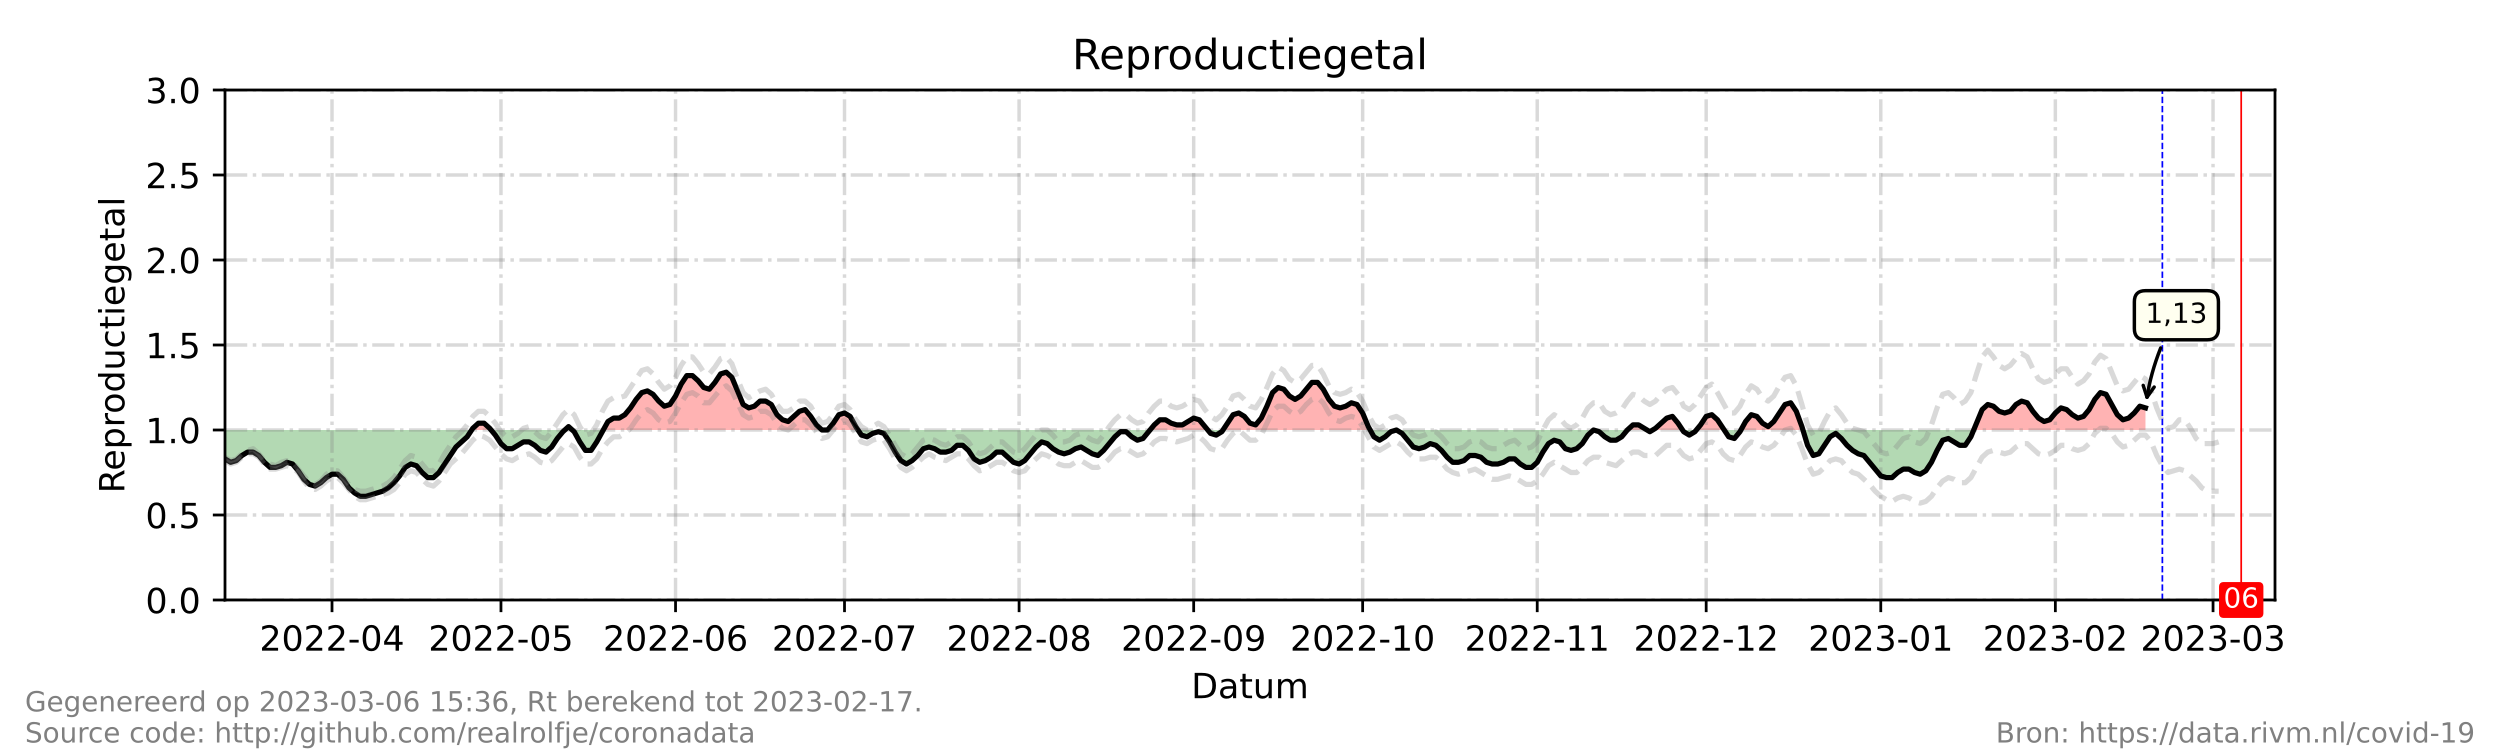 <?xml version="1.0" encoding="utf-8" standalone="no"?>
<!DOCTYPE svg PUBLIC "-//W3C//DTD SVG 1.1//EN"
  "http://www.w3.org/Graphics/SVG/1.1/DTD/svg11.dtd">
<!-- Created with matplotlib (https://matplotlib.org/) -->
<svg height="216pt" version="1.1" viewBox="0 0 720 216" width="720pt" xmlns="http://www.w3.org/2000/svg" xmlns:xlink="http://www.w3.org/1999/xlink">
 <defs>
  <style type="text/css">*{stroke-linecap:butt;stroke-linejoin:round;}</style>
 </defs>
 <g id="figure_1">
  <g id="patch_1">
   <path d="M 0 216 
L 720 216 
L 720 0 
L 0 0 
z
" style="fill:#ffffff;"/>
  </g>
  <g id="axes_1">
   <g id="patch_2">
    <path d="M 64.8 172.8 
L 655.2 172.8 
L 655.2 25.92 
L 64.8 25.92 
z
" style="fill:#ffffff;"/>
   </g>
   <g id="PolyCollection_1">
    <path clip-path="url(#pbd3c1dc1bc)" d="M 135.843 123.84 
L 136.167 123.84 
L 137.789 123.84 
L 139.411 123.84 
L 141.033 123.84 
L 141.438 123.84 
L 141.033 123.35 
L 139.411 121.882 
L 137.789 121.882 
L 136.167 123.35 
z
" style="fill:#ff0000;fill-opacity:0.3;"/>
    <path clip-path="url(#pbd3c1dc1bc)" d="M 162.659 123.84 
L 163.741 123.84 
L 164.822 123.84 
L 163.741 122.861 
z
" style="fill:#ff0000;fill-opacity:0.3;"/>
    <path clip-path="url(#pbd3c1dc1bc)" d="M 173.743 123.84 
L 175.095 123.84 
L 176.716 123.84 
L 178.338 123.84 
L 179.96 123.84 
L 181.582 123.84 
L 183.204 123.84 
L 184.826 123.84 
L 186.448 123.84 
L 188.07 123.84 
L 189.692 123.84 
L 191.314 123.84 
L 192.936 123.84 
L 194.558 123.84 
L 196.18 123.84 
L 197.802 123.84 
L 199.424 123.84 
L 201.046 123.84 
L 202.668 123.84 
L 204.29 123.84 
L 205.912 123.84 
L 207.534 123.84 
L 209.156 123.84 
L 210.778 123.84 
L 212.4 123.84 
L 214.022 123.84 
L 215.644 123.84 
L 217.266 123.84 
L 218.888 123.84 
L 220.51 123.84 
L 222.132 123.84 
L 223.754 123.84 
L 225.376 123.84 
L 226.998 123.84 
L 228.62 123.84 
L 230.242 123.84 
L 231.864 123.84 
L 233.486 123.84 
L 235.108 123.84 
L 236.73 123.84 
L 235.108 122.371 
L 233.486 119.923 
L 231.864 117.965 
L 230.242 118.454 
L 228.62 119.923 
L 226.998 121.392 
L 225.376 120.902 
L 223.754 119.434 
L 222.132 116.496 
L 220.51 115.517 
L 218.888 115.517 
L 217.266 116.986 
L 215.644 117.475 
L 214.022 116.496 
L 212.4 112.579 
L 210.778 108.662 
L 209.156 107.194 
L 207.534 107.683 
L 205.912 110.131 
L 204.29 112.09 
L 202.668 111.6 
L 201.046 109.642 
L 199.424 108.173 
L 197.802 108.173 
L 196.18 110.621 
L 194.558 114.048 
L 192.936 116.496 
L 191.314 116.986 
L 189.692 115.517 
L 188.07 113.558 
L 186.448 112.579 
L 184.826 113.069 
L 183.204 115.027 
L 181.582 117.475 
L 179.96 119.434 
L 178.338 120.413 
L 176.716 120.413 
L 175.095 121.392 
z
" style="fill:#ff0000;fill-opacity:0.3;"/>
    <path clip-path="url(#pbd3c1dc1bc)" d="M 238.352 123.84 
L 239.974 123.84 
L 241.596 123.84 
L 243.218 123.84 
L 244.84 123.84 
L 246.462 123.84 
L 247.11 123.84 
L 246.462 122.861 
L 244.84 119.923 
L 243.218 118.944 
L 241.596 119.434 
L 239.974 121.882 
z
" style="fill:#ff0000;fill-opacity:0.3;"/>
    <path clip-path="url(#pbd3c1dc1bc)" d="M 331.21 123.84 
L 332.426 123.84 
L 334.048 123.84 
L 335.67 123.84 
L 337.292 123.84 
L 338.914 123.84 
L 340.536 123.84 
L 342.158 123.84 
L 343.78 123.84 
L 345.402 123.84 
L 347.024 123.84 
L 347.835 123.84 
L 347.024 122.861 
L 345.402 120.902 
L 343.78 120.413 
L 342.158 121.392 
L 340.536 122.371 
L 338.914 122.371 
L 337.292 121.882 
L 335.67 120.902 
L 334.048 120.902 
L 332.426 122.371 
z
" style="fill:#ff0000;fill-opacity:0.3;"/>
    <path clip-path="url(#pbd3c1dc1bc)" d="M 352.215 123.84 
L 353.512 123.84 
L 355.134 123.84 
L 356.756 123.84 
L 358.378 123.84 
L 360 123.84 
L 361.622 123.84 
L 363.244 123.84 
L 364.866 123.84 
L 366.488 123.84 
L 368.11 123.84 
L 369.732 123.84 
L 371.354 123.84 
L 372.976 123.84 
L 374.598 123.84 
L 376.22 123.84 
L 377.842 123.84 
L 379.464 123.84 
L 381.086 123.84 
L 382.708 123.84 
L 384.33 123.84 
L 385.952 123.84 
L 387.574 123.84 
L 389.196 123.84 
L 390.818 123.84 
L 392.44 123.84 
L 394.062 123.84 
L 394.602 123.84 
L 394.062 122.861 
L 392.44 118.944 
L 390.818 116.496 
L 389.196 116.006 
L 387.574 116.986 
L 385.952 117.475 
L 384.33 116.986 
L 382.708 115.027 
L 381.086 112.09 
L 379.464 110.131 
L 377.842 110.131 
L 376.22 112.09 
L 374.598 114.048 
L 372.976 115.027 
L 371.354 114.048 
L 369.732 112.09 
L 368.11 111.6 
L 366.488 113.069 
L 364.866 116.986 
L 363.244 120.413 
L 361.622 122.371 
L 360 121.882 
L 358.378 119.923 
L 356.756 118.944 
L 355.134 119.434 
L 353.512 121.882 
z
" style="fill:#ff0000;fill-opacity:0.3;"/>
    <path clip-path="url(#pbd3c1dc1bc)" d="M 468.673 123.84 
L 470.295 123.84 
L 471.916 123.84 
L 473.538 123.84 
L 474.349 123.84 
L 473.538 123.35 
L 471.916 122.371 
L 470.295 122.371 
z
" style="fill:#ff0000;fill-opacity:0.3;"/>
    <path clip-path="url(#pbd3c1dc1bc)" d="M 475.971 123.84 
L 476.782 123.84 
L 478.404 123.84 
L 480.026 123.84 
L 481.648 123.84 
L 483.27 123.84 
L 484.568 123.84 
L 483.27 121.882 
L 481.648 119.923 
L 480.026 120.413 
L 478.404 121.882 
L 476.782 123.35 
z
" style="fill:#ff0000;fill-opacity:0.3;"/>
    <path clip-path="url(#pbd3c1dc1bc)" d="M 488.542 123.84 
L 489.758 123.84 
L 491.38 123.84 
L 493.002 123.84 
L 494.624 123.84 
L 496.246 123.84 
L 496.571 123.84 
L 496.246 123.35 
L 494.624 120.902 
L 493.002 119.434 
L 491.38 119.923 
L 489.758 122.371 
z
" style="fill:#ff0000;fill-opacity:0.3;"/>
    <path clip-path="url(#pbd3c1dc1bc)" d="M 501.382 123.84 
L 502.734 123.84 
L 504.356 123.84 
L 505.978 123.84 
L 507.6 123.84 
L 509.222 123.84 
L 510.844 123.84 
L 512.466 123.84 
L 514.088 123.84 
L 515.71 123.84 
L 517.332 123.84 
L 518.954 123.84 
L 519.249 123.84 
L 518.954 122.861 
L 517.332 118.454 
L 515.71 116.006 
L 514.088 116.496 
L 512.466 118.944 
L 510.844 121.392 
L 509.222 122.861 
L 507.6 121.882 
L 505.978 119.923 
L 504.356 119.434 
L 502.734 121.392 
z
" style="fill:#ff0000;fill-opacity:0.3;"/>
    <path clip-path="url(#pbd3c1dc1bc)" d="M 568.424 123.84 
L 569.235 123.84 
L 570.857 123.84 
L 572.479 123.84 
L 574.101 123.84 
L 575.723 123.84 
L 577.345 123.84 
L 578.967 123.84 
L 580.589 123.84 
L 582.211 123.84 
L 583.833 123.84 
L 585.455 123.84 
L 587.077 123.84 
L 588.699 123.84 
L 590.321 123.84 
L 591.943 123.84 
L 593.565 123.84 
L 595.187 123.84 
L 596.809 123.84 
L 598.431 123.84 
L 600.053 123.84 
L 601.675 123.84 
L 603.297 123.84 
L 604.919 123.84 
L 606.541 123.84 
L 608.163 123.84 
L 609.785 123.84 
L 611.407 123.84 
L 613.029 123.84 
L 614.651 123.84 
L 616.273 123.84 
L 617.895 123.84 
L 617.895 123.84 
L 617.895 117.475 
L 616.273 116.986 
L 614.651 118.944 
L 613.029 120.413 
L 611.407 120.902 
L 609.785 119.434 
L 608.163 116.496 
L 606.541 113.558 
L 604.919 113.069 
L 603.297 115.027 
L 601.675 117.965 
L 600.053 119.923 
L 598.431 120.413 
L 596.809 119.434 
L 595.187 117.965 
L 593.565 117.475 
L 591.943 118.944 
L 590.321 120.902 
L 588.699 121.392 
L 587.077 120.413 
L 585.455 118.454 
L 583.833 116.006 
L 582.211 115.517 
L 580.589 116.496 
L 578.967 118.454 
L 577.345 118.944 
L 575.723 118.454 
L 574.101 116.986 
L 572.479 116.496 
L 570.857 117.965 
L 569.235 121.882 
z
" style="fill:#ff0000;fill-opacity:0.3;"/>
   </g>
   <g id="PolyCollection_2">
    <path clip-path="url(#pbd3c1dc1bc)" d="M 64.8 123.84 
L 64.8 123.84 
L 66.422 123.84 
L 68.044 123.84 
L 69.666 123.84 
L 71.288 123.84 
L 72.91 123.84 
L 74.532 123.84 
L 76.154 123.84 
L 77.776 123.84 
L 79.398 123.84 
L 81.02 123.84 
L 82.642 123.84 
L 84.264 123.84 
L 85.886 123.84 
L 87.508 123.84 
L 89.13 123.84 
L 90.752 123.84 
L 92.374 123.84 
L 93.996 123.84 
L 95.618 123.84 
L 97.24 123.84 
L 98.862 123.84 
L 100.484 123.84 
L 102.105 123.84 
L 103.727 123.84 
L 105.349 123.84 
L 106.971 123.84 
L 108.593 123.84 
L 110.215 123.84 
L 111.837 123.84 
L 113.459 123.84 
L 115.081 123.84 
L 116.703 123.84 
L 118.325 123.84 
L 119.947 123.84 
L 121.569 123.84 
L 123.191 123.84 
L 124.813 123.84 
L 126.435 123.84 
L 128.057 123.84 
L 129.679 123.84 
L 131.301 123.84 
L 132.923 123.84 
L 134.545 123.84 
L 135.843 123.84 
L 134.545 125.798 
L 132.923 127.267 
L 131.301 128.736 
L 129.679 131.184 
L 128.057 133.632 
L 126.435 136.08 
L 124.813 137.549 
L 123.191 137.549 
L 121.569 136.08 
L 119.947 134.122 
L 118.325 133.632 
L 116.703 134.611 
L 115.081 137.059 
L 113.459 139.018 
L 111.837 140.486 
L 110.215 141.466 
L 108.593 141.955 
L 106.971 142.445 
L 105.349 142.934 
L 103.727 142.934 
L 102.105 141.955 
L 100.484 140.486 
L 98.862 138.038 
L 97.24 136.57 
L 95.618 136.57 
L 93.996 137.549 
L 92.374 139.018 
L 90.752 139.997 
L 89.13 139.507 
L 87.508 138.038 
L 85.886 135.59 
L 84.264 133.632 
L 82.642 133.142 
L 81.02 134.122 
L 79.398 134.611 
L 77.776 134.611 
L 76.154 133.142 
L 74.532 131.184 
L 72.91 130.205 
L 71.288 130.205 
L 69.666 131.184 
L 68.044 132.653 
L 66.422 133.142 
L 64.8 132.163 
z
" style="fill:#008000;fill-opacity:0.3;"/>
    <path clip-path="url(#pbd3c1dc1bc)" d="M 141.438 123.84 
L 142.655 123.84 
L 144.277 123.84 
L 145.899 123.84 
L 147.521 123.84 
L 149.143 123.84 
L 150.765 123.84 
L 152.387 123.84 
L 154.009 123.84 
L 155.631 123.84 
L 157.253 123.84 
L 158.875 123.84 
L 160.497 123.84 
L 162.119 123.84 
L 162.659 123.84 
L 162.119 124.33 
L 160.497 126.288 
L 158.875 128.736 
L 157.253 130.205 
L 155.631 129.715 
L 154.009 128.246 
L 152.387 127.267 
L 150.765 127.267 
L 149.143 128.246 
L 147.521 129.226 
L 145.899 129.226 
L 144.277 127.757 
L 142.655 125.309 
z
" style="fill:#008000;fill-opacity:0.3;"/>
    <path clip-path="url(#pbd3c1dc1bc)" d="M 164.822 123.84 
L 165.363 123.84 
L 166.985 123.84 
L 168.607 123.84 
L 170.229 123.84 
L 171.851 123.84 
L 173.473 123.84 
L 173.743 123.84 
L 173.473 124.33 
L 171.851 127.267 
L 170.229 129.715 
L 168.607 129.715 
L 166.985 127.267 
L 165.363 124.33 
z
" style="fill:#008000;fill-opacity:0.3;"/>
    <path clip-path="url(#pbd3c1dc1bc)" d="M 236.73 123.84 
L 236.73 123.84 
L 238.352 123.84 
L 238.352 123.84 
L 238.352 123.84 
L 236.73 123.84 
z
" style="fill:#008000;fill-opacity:0.3;"/>
    <path clip-path="url(#pbd3c1dc1bc)" d="M 247.11 123.84 
L 248.084 123.84 
L 249.705 123.84 
L 251.327 123.84 
L 252.949 123.84 
L 254.571 123.84 
L 256.193 123.84 
L 257.815 123.84 
L 259.437 123.84 
L 261.059 123.84 
L 262.681 123.84 
L 264.303 123.84 
L 265.925 123.84 
L 267.547 123.84 
L 269.169 123.84 
L 270.791 123.84 
L 272.413 123.84 
L 274.035 123.84 
L 275.657 123.84 
L 277.279 123.84 
L 278.901 123.84 
L 280.523 123.84 
L 282.145 123.84 
L 283.767 123.84 
L 285.389 123.84 
L 287.011 123.84 
L 288.633 123.84 
L 290.255 123.84 
L 291.877 123.84 
L 293.499 123.84 
L 295.121 123.84 
L 296.743 123.84 
L 298.365 123.84 
L 299.987 123.84 
L 301.609 123.84 
L 303.231 123.84 
L 304.853 123.84 
L 306.475 123.84 
L 308.097 123.84 
L 309.719 123.84 
L 311.341 123.84 
L 312.963 123.84 
L 314.585 123.84 
L 316.207 123.84 
L 317.829 123.84 
L 319.451 123.84 
L 321.073 123.84 
L 322.695 123.84 
L 324.316 123.84 
L 325.938 123.84 
L 327.56 123.84 
L 329.182 123.84 
L 330.804 123.84 
L 331.21 123.84 
L 330.804 124.33 
L 329.182 126.288 
L 327.56 126.778 
L 325.938 125.798 
L 324.316 124.33 
L 322.695 124.33 
L 321.073 125.798 
L 319.451 127.757 
L 317.829 129.715 
L 316.207 131.184 
L 314.585 130.694 
L 312.963 129.715 
L 311.341 128.736 
L 309.719 129.226 
L 308.097 130.205 
L 306.475 130.694 
L 304.853 130.205 
L 303.231 129.226 
L 301.609 127.757 
L 299.987 127.267 
L 298.365 128.736 
L 296.743 130.694 
L 295.121 132.653 
L 293.499 133.632 
L 291.877 133.142 
L 290.255 131.674 
L 288.633 130.205 
L 287.011 130.205 
L 285.389 131.674 
L 283.767 132.653 
L 282.145 133.142 
L 280.523 132.163 
L 278.901 129.715 
L 277.279 128.246 
L 275.657 128.246 
L 274.035 129.715 
L 272.413 130.205 
L 270.791 130.205 
L 269.169 129.226 
L 267.547 128.736 
L 265.925 129.226 
L 264.303 131.184 
L 262.681 132.653 
L 261.059 133.632 
L 259.437 132.653 
L 257.815 130.205 
L 256.193 127.267 
L 254.571 124.819 
L 252.949 124.33 
L 251.327 124.819 
L 249.705 125.798 
L 248.084 125.309 
z
" style="fill:#008000;fill-opacity:0.3;"/>
    <path clip-path="url(#pbd3c1dc1bc)" d="M 347.835 123.84 
L 348.646 123.84 
L 350.268 123.84 
L 351.89 123.84 
L 352.215 123.84 
L 351.89 124.33 
L 350.268 125.309 
L 348.646 124.819 
z
" style="fill:#008000;fill-opacity:0.3;"/>
    <path clip-path="url(#pbd3c1dc1bc)" d="M 394.602 123.84 
L 395.684 123.84 
L 397.305 123.84 
L 398.927 123.84 
L 400.549 123.84 
L 402.171 123.84 
L 403.793 123.84 
L 405.415 123.84 
L 407.037 123.84 
L 408.659 123.84 
L 410.281 123.84 
L 411.903 123.84 
L 413.525 123.84 
L 415.147 123.84 
L 416.769 123.84 
L 418.391 123.84 
L 420.013 123.84 
L 421.635 123.84 
L 423.257 123.84 
L 424.879 123.84 
L 426.501 123.84 
L 428.123 123.84 
L 429.745 123.84 
L 431.367 123.84 
L 432.989 123.84 
L 434.611 123.84 
L 436.233 123.84 
L 437.855 123.84 
L 439.477 123.84 
L 441.099 123.84 
L 442.721 123.84 
L 444.343 123.84 
L 445.965 123.84 
L 447.587 123.84 
L 449.209 123.84 
L 450.831 123.84 
L 452.453 123.84 
L 454.075 123.84 
L 455.697 123.84 
L 457.319 123.84 
L 458.941 123.84 
L 460.563 123.84 
L 462.185 123.84 
L 463.807 123.84 
L 465.429 123.84 
L 467.051 123.84 
L 468.673 123.84 
L 468.673 123.84 
L 468.673 123.84 
L 467.051 125.798 
L 465.429 126.778 
L 463.807 126.778 
L 462.185 125.798 
L 460.563 124.33 
L 458.941 123.84 
L 457.319 125.309 
L 455.697 127.757 
L 454.075 129.226 
L 452.453 129.715 
L 450.831 129.226 
L 449.209 127.267 
L 447.587 126.778 
L 445.965 127.757 
L 444.343 130.205 
L 442.721 133.142 
L 441.099 134.611 
L 439.477 134.611 
L 437.855 133.632 
L 436.233 132.163 
L 434.611 132.163 
L 432.989 133.142 
L 431.367 133.632 
L 429.745 133.632 
L 428.123 133.142 
L 426.501 131.674 
L 424.879 131.184 
L 423.257 131.184 
L 421.635 132.653 
L 420.013 133.142 
L 418.391 133.142 
L 416.769 131.674 
L 415.147 129.715 
L 413.525 128.246 
L 411.903 127.757 
L 410.281 128.736 
L 408.659 129.226 
L 407.037 128.736 
L 405.415 126.778 
L 403.793 124.819 
L 402.171 123.84 
L 400.549 124.33 
L 398.927 125.798 
L 397.305 126.778 
L 395.684 125.798 
z
" style="fill:#008000;fill-opacity:0.3;"/>
    <path clip-path="url(#pbd3c1dc1bc)" d="M 474.349 123.84 
L 475.16 123.84 
L 475.971 123.84 
L 475.16 124.33 
z
" style="fill:#008000;fill-opacity:0.3;"/>
    <path clip-path="url(#pbd3c1dc1bc)" d="M 484.568 123.84 
L 484.892 123.84 
L 486.514 123.84 
L 488.136 123.84 
L 488.542 123.84 
L 488.136 124.33 
L 486.514 125.309 
L 484.892 124.33 
z
" style="fill:#008000;fill-opacity:0.3;"/>
    <path clip-path="url(#pbd3c1dc1bc)" d="M 496.571 123.84 
L 497.868 123.84 
L 499.49 123.84 
L 501.112 123.84 
L 501.382 123.84 
L 501.112 124.33 
L 499.49 126.288 
L 497.868 125.798 
z
" style="fill:#008000;fill-opacity:0.3;"/>
    <path clip-path="url(#pbd3c1dc1bc)" d="M 519.249 123.84 
L 520.576 123.84 
L 522.198 123.84 
L 523.82 123.84 
L 525.442 123.84 
L 527.064 123.84 
L 528.686 123.84 
L 530.308 123.84 
L 531.93 123.84 
L 533.552 123.84 
L 535.174 123.84 
L 536.796 123.84 
L 538.418 123.84 
L 540.04 123.84 
L 541.662 123.84 
L 543.284 123.84 
L 544.905 123.84 
L 546.527 123.84 
L 548.149 123.84 
L 549.771 123.84 
L 551.393 123.84 
L 553.015 123.84 
L 554.637 123.84 
L 556.259 123.84 
L 557.881 123.84 
L 559.503 123.84 
L 561.125 123.84 
L 562.747 123.84 
L 564.369 123.84 
L 565.991 123.84 
L 567.613 123.84 
L 568.424 123.84 
L 567.613 125.798 
L 565.991 128.246 
L 564.369 128.246 
L 562.747 127.267 
L 561.125 126.288 
L 559.503 126.778 
L 557.881 129.715 
L 556.259 133.142 
L 554.637 135.59 
L 553.015 136.57 
L 551.393 136.08 
L 549.771 135.101 
L 548.149 135.101 
L 546.527 136.08 
L 544.905 137.549 
L 543.284 137.549 
L 541.662 137.059 
L 540.04 135.101 
L 538.418 133.142 
L 536.796 131.184 
L 535.174 130.694 
L 533.552 129.715 
L 531.93 128.246 
L 530.308 126.288 
L 528.686 124.819 
L 527.064 125.798 
L 525.442 128.246 
L 523.82 130.694 
L 522.198 131.184 
L 520.576 128.246 
z
" style="fill:#008000;fill-opacity:0.3;"/>
   </g>
   <g id="matplotlib.axis_1">
    <g id="xtick_1">
     <g id="line2d_1">
      <path clip-path="url(#pbd3c1dc1bc)" d="M 95.618 172.8 
L 95.618 25.92 
" style="fill:none;stroke:#808080;stroke-dasharray:6.4,1.6,1,1.6;stroke-dashoffset:0;stroke-opacity:0.3;"/>
     </g>
     <g id="line2d_2">
      <defs>
       <path d="M 0 0 
L 0 3.5 
" id="mcbceca3f09" style="stroke:#000000;stroke-width:0.8;"/>
      </defs>
      <g>
       <use style="stroke:#000000;stroke-width:0.8;" x="95.618" xlink:href="#mcbceca3f09" y="172.8"/>
      </g>
     </g>
     <g id="text_1">
      <!-- 2022-04 -->
      <g transform="translate(74.726 187.398)scale(0.1 -0.1)">
       <defs>
        <path d="M 19.188 8.297 
L 53.609 8.297 
L 53.609 0 
L 7.328 0 
L 7.328 8.297 
Q 12.938 14.109 22.625 23.891 
Q 32.328 33.688 34.812 36.531 
Q 39.547 41.844 41.422 45.531 
Q 43.312 49.219 43.312 52.781 
Q 43.312 58.594 39.234 62.25 
Q 35.156 65.922 28.609 65.922 
Q 23.969 65.922 18.812 64.312 
Q 13.672 62.703 7.812 59.422 
L 7.812 69.391 
Q 13.766 71.781 18.938 73 
Q 24.125 74.219 28.422 74.219 
Q 39.75 74.219 46.484 68.547 
Q 53.219 62.891 53.219 53.422 
Q 53.219 48.922 51.531 44.891 
Q 49.859 40.875 45.406 35.406 
Q 44.188 33.984 37.641 27.219 
Q 31.109 20.453 19.188 8.297 
z
" id="DejaVuSans-50"/>
        <path d="M 31.781 66.406 
Q 24.172 66.406 20.328 58.906 
Q 16.5 51.422 16.5 36.375 
Q 16.5 21.391 20.328 13.891 
Q 24.172 6.391 31.781 6.391 
Q 39.453 6.391 43.281 13.891 
Q 47.125 21.391 47.125 36.375 
Q 47.125 51.422 43.281 58.906 
Q 39.453 66.406 31.781 66.406 
z
M 31.781 74.219 
Q 44.047 74.219 50.516 64.516 
Q 56.984 54.828 56.984 36.375 
Q 56.984 17.969 50.516 8.266 
Q 44.047 -1.422 31.781 -1.422 
Q 19.531 -1.422 13.062 8.266 
Q 6.594 17.969 6.594 36.375 
Q 6.594 54.828 13.062 64.516 
Q 19.531 74.219 31.781 74.219 
z
" id="DejaVuSans-48"/>
        <path d="M 4.891 31.391 
L 31.203 31.391 
L 31.203 23.391 
L 4.891 23.391 
z
" id="DejaVuSans-45"/>
        <path d="M 37.797 64.312 
L 12.891 25.391 
L 37.797 25.391 
z
M 35.203 72.906 
L 47.609 72.906 
L 47.609 25.391 
L 58.016 25.391 
L 58.016 17.188 
L 47.609 17.188 
L 47.609 0 
L 37.797 0 
L 37.797 17.188 
L 4.891 17.188 
L 4.891 26.703 
z
" id="DejaVuSans-52"/>
       </defs>
       <use xlink:href="#DejaVuSans-50"/>
       <use x="63.623" xlink:href="#DejaVuSans-48"/>
       <use x="127.246" xlink:href="#DejaVuSans-50"/>
       <use x="190.869" xlink:href="#DejaVuSans-50"/>
       <use x="254.492" xlink:href="#DejaVuSans-45"/>
       <use x="290.576" xlink:href="#DejaVuSans-48"/>
       <use x="354.199" xlink:href="#DejaVuSans-52"/>
      </g>
     </g>
    </g>
    <g id="xtick_2">
     <g id="line2d_3">
      <path clip-path="url(#pbd3c1dc1bc)" d="M 144.277 172.8 
L 144.277 25.92 
" style="fill:none;stroke:#808080;stroke-dasharray:6.4,1.6,1,1.6;stroke-dashoffset:0;stroke-opacity:0.3;"/>
     </g>
     <g id="line2d_4">
      <g>
       <use style="stroke:#000000;stroke-width:0.8;" x="144.277" xlink:href="#mcbceca3f09" y="172.8"/>
      </g>
     </g>
     <g id="text_2">
      <!-- 2022-05 -->
      <g transform="translate(123.386 187.398)scale(0.1 -0.1)">
       <defs>
        <path d="M 10.797 72.906 
L 49.516 72.906 
L 49.516 64.594 
L 19.828 64.594 
L 19.828 46.734 
Q 21.969 47.469 24.109 47.828 
Q 26.266 48.188 28.422 48.188 
Q 40.625 48.188 47.75 41.5 
Q 54.891 34.812 54.891 23.391 
Q 54.891 11.625 47.562 5.094 
Q 40.234 -1.422 26.906 -1.422 
Q 22.312 -1.422 17.547 -0.641 
Q 12.797 0.141 7.719 1.703 
L 7.719 11.625 
Q 12.109 9.234 16.797 8.062 
Q 21.484 6.891 26.703 6.891 
Q 35.156 6.891 40.078 11.328 
Q 45.016 15.766 45.016 23.391 
Q 45.016 31 40.078 35.438 
Q 35.156 39.891 26.703 39.891 
Q 22.75 39.891 18.812 39.016 
Q 14.891 38.141 10.797 36.281 
z
" id="DejaVuSans-53"/>
       </defs>
       <use xlink:href="#DejaVuSans-50"/>
       <use x="63.623" xlink:href="#DejaVuSans-48"/>
       <use x="127.246" xlink:href="#DejaVuSans-50"/>
       <use x="190.869" xlink:href="#DejaVuSans-50"/>
       <use x="254.492" xlink:href="#DejaVuSans-45"/>
       <use x="290.576" xlink:href="#DejaVuSans-48"/>
       <use x="354.199" xlink:href="#DejaVuSans-53"/>
      </g>
     </g>
    </g>
    <g id="xtick_3">
     <g id="line2d_5">
      <path clip-path="url(#pbd3c1dc1bc)" d="M 194.558 172.8 
L 194.558 25.92 
" style="fill:none;stroke:#808080;stroke-dasharray:6.4,1.6,1,1.6;stroke-dashoffset:0;stroke-opacity:0.3;"/>
     </g>
     <g id="line2d_6">
      <g>
       <use style="stroke:#000000;stroke-width:0.8;" x="194.558" xlink:href="#mcbceca3f09" y="172.8"/>
      </g>
     </g>
     <g id="text_3">
      <!-- 2022-06 -->
      <g transform="translate(173.667 187.398)scale(0.1 -0.1)">
       <defs>
        <path d="M 33.016 40.375 
Q 26.375 40.375 22.484 35.828 
Q 18.609 31.297 18.609 23.391 
Q 18.609 15.531 22.484 10.953 
Q 26.375 6.391 33.016 6.391 
Q 39.656 6.391 43.531 10.953 
Q 47.406 15.531 47.406 23.391 
Q 47.406 31.297 43.531 35.828 
Q 39.656 40.375 33.016 40.375 
z
M 52.594 71.297 
L 52.594 62.312 
Q 48.875 64.062 45.094 64.984 
Q 41.312 65.922 37.594 65.922 
Q 27.828 65.922 22.672 59.328 
Q 17.531 52.734 16.797 39.406 
Q 19.672 43.656 24.016 45.922 
Q 28.375 48.188 33.594 48.188 
Q 44.578 48.188 50.953 41.516 
Q 57.328 34.859 57.328 23.391 
Q 57.328 12.156 50.688 5.359 
Q 44.047 -1.422 33.016 -1.422 
Q 20.359 -1.422 13.672 8.266 
Q 6.984 17.969 6.984 36.375 
Q 6.984 53.656 15.188 63.938 
Q 23.391 74.219 37.203 74.219 
Q 40.922 74.219 44.703 73.484 
Q 48.484 72.75 52.594 71.297 
z
" id="DejaVuSans-54"/>
       </defs>
       <use xlink:href="#DejaVuSans-50"/>
       <use x="63.623" xlink:href="#DejaVuSans-48"/>
       <use x="127.246" xlink:href="#DejaVuSans-50"/>
       <use x="190.869" xlink:href="#DejaVuSans-50"/>
       <use x="254.492" xlink:href="#DejaVuSans-45"/>
       <use x="290.576" xlink:href="#DejaVuSans-48"/>
       <use x="354.199" xlink:href="#DejaVuSans-54"/>
      </g>
     </g>
    </g>
    <g id="xtick_4">
     <g id="line2d_7">
      <path clip-path="url(#pbd3c1dc1bc)" d="M 243.218 172.8 
L 243.218 25.92 
" style="fill:none;stroke:#808080;stroke-dasharray:6.4,1.6,1,1.6;stroke-dashoffset:0;stroke-opacity:0.3;"/>
     </g>
     <g id="line2d_8">
      <g>
       <use style="stroke:#000000;stroke-width:0.8;" x="243.218" xlink:href="#mcbceca3f09" y="172.8"/>
      </g>
     </g>
     <g id="text_4">
      <!-- 2022-07 -->
      <g transform="translate(222.326 187.398)scale(0.1 -0.1)">
       <defs>
        <path d="M 8.203 72.906 
L 55.078 72.906 
L 55.078 68.703 
L 28.609 0 
L 18.312 0 
L 43.219 64.594 
L 8.203 64.594 
z
" id="DejaVuSans-55"/>
       </defs>
       <use xlink:href="#DejaVuSans-50"/>
       <use x="63.623" xlink:href="#DejaVuSans-48"/>
       <use x="127.246" xlink:href="#DejaVuSans-50"/>
       <use x="190.869" xlink:href="#DejaVuSans-50"/>
       <use x="254.492" xlink:href="#DejaVuSans-45"/>
       <use x="290.576" xlink:href="#DejaVuSans-48"/>
       <use x="354.199" xlink:href="#DejaVuSans-55"/>
      </g>
     </g>
    </g>
    <g id="xtick_5">
     <g id="line2d_9">
      <path clip-path="url(#pbd3c1dc1bc)" d="M 293.499 172.8 
L 293.499 25.92 
" style="fill:none;stroke:#808080;stroke-dasharray:6.4,1.6,1,1.6;stroke-dashoffset:0;stroke-opacity:0.3;"/>
     </g>
     <g id="line2d_10">
      <g>
       <use style="stroke:#000000;stroke-width:0.8;" x="293.499" xlink:href="#mcbceca3f09" y="172.8"/>
      </g>
     </g>
     <g id="text_5">
      <!-- 2022-08 -->
      <g transform="translate(272.607 187.398)scale(0.1 -0.1)">
       <defs>
        <path d="M 31.781 34.625 
Q 24.75 34.625 20.719 30.859 
Q 16.703 27.094 16.703 20.516 
Q 16.703 13.922 20.719 10.156 
Q 24.75 6.391 31.781 6.391 
Q 38.812 6.391 42.859 10.172 
Q 46.922 13.969 46.922 20.516 
Q 46.922 27.094 42.891 30.859 
Q 38.875 34.625 31.781 34.625 
z
M 21.922 38.812 
Q 15.578 40.375 12.031 44.719 
Q 8.5 49.078 8.5 55.328 
Q 8.5 64.062 14.719 69.141 
Q 20.953 74.219 31.781 74.219 
Q 42.672 74.219 48.875 69.141 
Q 55.078 64.062 55.078 55.328 
Q 55.078 49.078 51.531 44.719 
Q 48 40.375 41.703 38.812 
Q 48.828 37.156 52.797 32.312 
Q 56.781 27.484 56.781 20.516 
Q 56.781 9.906 50.312 4.234 
Q 43.844 -1.422 31.781 -1.422 
Q 19.734 -1.422 13.25 4.234 
Q 6.781 9.906 6.781 20.516 
Q 6.781 27.484 10.781 32.312 
Q 14.797 37.156 21.922 38.812 
z
M 18.312 54.391 
Q 18.312 48.734 21.844 45.562 
Q 25.391 42.391 31.781 42.391 
Q 38.141 42.391 41.719 45.562 
Q 45.312 48.734 45.312 54.391 
Q 45.312 60.062 41.719 63.234 
Q 38.141 66.406 31.781 66.406 
Q 25.391 66.406 21.844 63.234 
Q 18.312 60.062 18.312 54.391 
z
" id="DejaVuSans-56"/>
       </defs>
       <use xlink:href="#DejaVuSans-50"/>
       <use x="63.623" xlink:href="#DejaVuSans-48"/>
       <use x="127.246" xlink:href="#DejaVuSans-50"/>
       <use x="190.869" xlink:href="#DejaVuSans-50"/>
       <use x="254.492" xlink:href="#DejaVuSans-45"/>
       <use x="290.576" xlink:href="#DejaVuSans-48"/>
       <use x="354.199" xlink:href="#DejaVuSans-56"/>
      </g>
     </g>
    </g>
    <g id="xtick_6">
     <g id="line2d_11">
      <path clip-path="url(#pbd3c1dc1bc)" d="M 343.78 172.8 
L 343.78 25.92 
" style="fill:none;stroke:#808080;stroke-dasharray:6.4,1.6,1,1.6;stroke-dashoffset:0;stroke-opacity:0.3;"/>
     </g>
     <g id="line2d_12">
      <g>
       <use style="stroke:#000000;stroke-width:0.8;" x="343.78" xlink:href="#mcbceca3f09" y="172.8"/>
      </g>
     </g>
     <g id="text_6">
      <!-- 2022-09 -->
      <g transform="translate(322.889 187.398)scale(0.1 -0.1)">
       <defs>
        <path d="M 10.984 1.516 
L 10.984 10.5 
Q 14.703 8.734 18.5 7.812 
Q 22.312 6.891 25.984 6.891 
Q 35.75 6.891 40.891 13.453 
Q 46.047 20.016 46.781 33.406 
Q 43.953 29.203 39.594 26.953 
Q 35.25 24.703 29.984 24.703 
Q 19.047 24.703 12.672 31.312 
Q 6.297 37.938 6.297 49.422 
Q 6.297 60.641 12.938 67.422 
Q 19.578 74.219 30.609 74.219 
Q 43.266 74.219 49.922 64.516 
Q 56.594 54.828 56.594 36.375 
Q 56.594 19.141 48.406 8.859 
Q 40.234 -1.422 26.422 -1.422 
Q 22.703 -1.422 18.891 -0.688 
Q 15.094 0.047 10.984 1.516 
z
M 30.609 32.422 
Q 37.25 32.422 41.125 36.953 
Q 45.016 41.5 45.016 49.422 
Q 45.016 57.281 41.125 61.844 
Q 37.25 66.406 30.609 66.406 
Q 23.969 66.406 20.094 61.844 
Q 16.219 57.281 16.219 49.422 
Q 16.219 41.5 20.094 36.953 
Q 23.969 32.422 30.609 32.422 
z
" id="DejaVuSans-57"/>
       </defs>
       <use xlink:href="#DejaVuSans-50"/>
       <use x="63.623" xlink:href="#DejaVuSans-48"/>
       <use x="127.246" xlink:href="#DejaVuSans-50"/>
       <use x="190.869" xlink:href="#DejaVuSans-50"/>
       <use x="254.492" xlink:href="#DejaVuSans-45"/>
       <use x="290.576" xlink:href="#DejaVuSans-48"/>
       <use x="354.199" xlink:href="#DejaVuSans-57"/>
      </g>
     </g>
    </g>
    <g id="xtick_7">
     <g id="line2d_13">
      <path clip-path="url(#pbd3c1dc1bc)" d="M 392.44 172.8 
L 392.44 25.92 
" style="fill:none;stroke:#808080;stroke-dasharray:6.4,1.6,1,1.6;stroke-dashoffset:0;stroke-opacity:0.3;"/>
     </g>
     <g id="line2d_14">
      <g>
       <use style="stroke:#000000;stroke-width:0.8;" x="392.44" xlink:href="#mcbceca3f09" y="172.8"/>
      </g>
     </g>
     <g id="text_7">
      <!-- 2022-10 -->
      <g transform="translate(371.548 187.398)scale(0.1 -0.1)">
       <defs>
        <path d="M 12.406 8.297 
L 28.516 8.297 
L 28.516 63.922 
L 10.984 60.406 
L 10.984 69.391 
L 28.422 72.906 
L 38.281 72.906 
L 38.281 8.297 
L 54.391 8.297 
L 54.391 0 
L 12.406 0 
z
" id="DejaVuSans-49"/>
       </defs>
       <use xlink:href="#DejaVuSans-50"/>
       <use x="63.623" xlink:href="#DejaVuSans-48"/>
       <use x="127.246" xlink:href="#DejaVuSans-50"/>
       <use x="190.869" xlink:href="#DejaVuSans-50"/>
       <use x="254.492" xlink:href="#DejaVuSans-45"/>
       <use x="290.576" xlink:href="#DejaVuSans-49"/>
       <use x="354.199" xlink:href="#DejaVuSans-48"/>
      </g>
     </g>
    </g>
    <g id="xtick_8">
     <g id="line2d_15">
      <path clip-path="url(#pbd3c1dc1bc)" d="M 442.721 172.8 
L 442.721 25.92 
" style="fill:none;stroke:#808080;stroke-dasharray:6.4,1.6,1,1.6;stroke-dashoffset:0;stroke-opacity:0.3;"/>
     </g>
     <g id="line2d_16">
      <g>
       <use style="stroke:#000000;stroke-width:0.8;" x="442.721" xlink:href="#mcbceca3f09" y="172.8"/>
      </g>
     </g>
     <g id="text_8">
      <!-- 2022-11 -->
      <g transform="translate(421.829 187.398)scale(0.1 -0.1)">
       <use xlink:href="#DejaVuSans-50"/>
       <use x="63.623" xlink:href="#DejaVuSans-48"/>
       <use x="127.246" xlink:href="#DejaVuSans-50"/>
       <use x="190.869" xlink:href="#DejaVuSans-50"/>
       <use x="254.492" xlink:href="#DejaVuSans-45"/>
       <use x="290.576" xlink:href="#DejaVuSans-49"/>
       <use x="354.199" xlink:href="#DejaVuSans-49"/>
      </g>
     </g>
    </g>
    <g id="xtick_9">
     <g id="line2d_17">
      <path clip-path="url(#pbd3c1dc1bc)" d="M 491.38 172.8 
L 491.38 25.92 
" style="fill:none;stroke:#808080;stroke-dasharray:6.4,1.6,1,1.6;stroke-dashoffset:0;stroke-opacity:0.3;"/>
     </g>
     <g id="line2d_18">
      <g>
       <use style="stroke:#000000;stroke-width:0.8;" x="491.38" xlink:href="#mcbceca3f09" y="172.8"/>
      </g>
     </g>
     <g id="text_9">
      <!-- 2022-12 -->
      <g transform="translate(470.489 187.398)scale(0.1 -0.1)">
       <use xlink:href="#DejaVuSans-50"/>
       <use x="63.623" xlink:href="#DejaVuSans-48"/>
       <use x="127.246" xlink:href="#DejaVuSans-50"/>
       <use x="190.869" xlink:href="#DejaVuSans-50"/>
       <use x="254.492" xlink:href="#DejaVuSans-45"/>
       <use x="290.576" xlink:href="#DejaVuSans-49"/>
       <use x="354.199" xlink:href="#DejaVuSans-50"/>
      </g>
     </g>
    </g>
    <g id="xtick_10">
     <g id="line2d_19">
      <path clip-path="url(#pbd3c1dc1bc)" d="M 541.662 172.8 
L 541.662 25.92 
" style="fill:none;stroke:#808080;stroke-dasharray:6.4,1.6,1,1.6;stroke-dashoffset:0;stroke-opacity:0.3;"/>
     </g>
     <g id="line2d_20">
      <g>
       <use style="stroke:#000000;stroke-width:0.8;" x="541.662" xlink:href="#mcbceca3f09" y="172.8"/>
      </g>
     </g>
     <g id="text_10">
      <!-- 2023-01 -->
      <g transform="translate(520.77 187.398)scale(0.1 -0.1)">
       <defs>
        <path d="M 40.578 39.312 
Q 47.656 37.797 51.625 33 
Q 55.609 28.219 55.609 21.188 
Q 55.609 10.406 48.188 4.484 
Q 40.766 -1.422 27.094 -1.422 
Q 22.516 -1.422 17.656 -0.516 
Q 12.797 0.391 7.625 2.203 
L 7.625 11.719 
Q 11.719 9.328 16.594 8.109 
Q 21.484 6.891 26.812 6.891 
Q 36.078 6.891 40.938 10.547 
Q 45.797 14.203 45.797 21.188 
Q 45.797 27.641 41.281 31.266 
Q 36.766 34.906 28.719 34.906 
L 20.219 34.906 
L 20.219 43.016 
L 29.109 43.016 
Q 36.375 43.016 40.234 45.922 
Q 44.094 48.828 44.094 54.297 
Q 44.094 59.906 40.109 62.906 
Q 36.141 65.922 28.719 65.922 
Q 24.656 65.922 20.016 65.031 
Q 15.375 64.156 9.812 62.312 
L 9.812 71.094 
Q 15.438 72.656 20.344 73.438 
Q 25.25 74.219 29.594 74.219 
Q 40.828 74.219 47.359 69.109 
Q 53.906 64.016 53.906 55.328 
Q 53.906 49.266 50.438 45.094 
Q 46.969 40.922 40.578 39.312 
z
" id="DejaVuSans-51"/>
       </defs>
       <use xlink:href="#DejaVuSans-50"/>
       <use x="63.623" xlink:href="#DejaVuSans-48"/>
       <use x="127.246" xlink:href="#DejaVuSans-50"/>
       <use x="190.869" xlink:href="#DejaVuSans-51"/>
       <use x="254.492" xlink:href="#DejaVuSans-45"/>
       <use x="290.576" xlink:href="#DejaVuSans-48"/>
       <use x="354.199" xlink:href="#DejaVuSans-49"/>
      </g>
     </g>
    </g>
    <g id="xtick_11">
     <g id="line2d_21">
      <path clip-path="url(#pbd3c1dc1bc)" d="M 591.943 172.8 
L 591.943 25.92 
" style="fill:none;stroke:#808080;stroke-dasharray:6.4,1.6,1,1.6;stroke-dashoffset:0;stroke-opacity:0.3;"/>
     </g>
     <g id="line2d_22">
      <g>
       <use style="stroke:#000000;stroke-width:0.8;" x="591.943" xlink:href="#mcbceca3f09" y="172.8"/>
      </g>
     </g>
     <g id="text_11">
      <!-- 2023-02 -->
      <g transform="translate(571.051 187.398)scale(0.1 -0.1)">
       <use xlink:href="#DejaVuSans-50"/>
       <use x="63.623" xlink:href="#DejaVuSans-48"/>
       <use x="127.246" xlink:href="#DejaVuSans-50"/>
       <use x="190.869" xlink:href="#DejaVuSans-51"/>
       <use x="254.492" xlink:href="#DejaVuSans-45"/>
       <use x="290.576" xlink:href="#DejaVuSans-48"/>
       <use x="354.199" xlink:href="#DejaVuSans-50"/>
      </g>
     </g>
    </g>
    <g id="xtick_12">
     <g id="line2d_23">
      <path clip-path="url(#pbd3c1dc1bc)" d="M 637.358 172.8 
L 637.358 25.92 
" style="fill:none;stroke:#808080;stroke-dasharray:6.4,1.6,1,1.6;stroke-dashoffset:0;stroke-opacity:0.3;"/>
     </g>
     <g id="line2d_24">
      <g>
       <use style="stroke:#000000;stroke-width:0.8;" x="637.358" xlink:href="#mcbceca3f09" y="172.8"/>
      </g>
     </g>
     <g id="text_12">
      <!-- 2023-03 -->
      <g transform="translate(616.467 187.398)scale(0.1 -0.1)">
       <use xlink:href="#DejaVuSans-50"/>
       <use x="63.623" xlink:href="#DejaVuSans-48"/>
       <use x="127.246" xlink:href="#DejaVuSans-50"/>
       <use x="190.869" xlink:href="#DejaVuSans-51"/>
       <use x="254.492" xlink:href="#DejaVuSans-45"/>
       <use x="290.576" xlink:href="#DejaVuSans-48"/>
       <use x="354.199" xlink:href="#DejaVuSans-51"/>
      </g>
     </g>
    </g>
    <g id="text_13">
     <!-- Datum -->
     <g transform="translate(343.087 201.077)scale(0.1 -0.1)">
      <defs>
       <path d="M 19.672 64.797 
L 19.672 8.109 
L 31.594 8.109 
Q 46.688 8.109 53.688 14.938 
Q 60.688 21.781 60.688 36.531 
Q 60.688 51.172 53.688 57.984 
Q 46.688 64.797 31.594 64.797 
z
M 9.812 72.906 
L 30.078 72.906 
Q 51.266 72.906 61.172 64.094 
Q 71.094 55.281 71.094 36.531 
Q 71.094 17.672 61.125 8.828 
Q 51.172 0 30.078 0 
L 9.812 0 
z
" id="DejaVuSans-68"/>
       <path d="M 34.281 27.484 
Q 23.391 27.484 19.188 25 
Q 14.984 22.516 14.984 16.5 
Q 14.984 11.719 18.141 8.906 
Q 21.297 6.109 26.703 6.109 
Q 34.188 6.109 38.703 11.406 
Q 43.219 16.703 43.219 25.484 
L 43.219 27.484 
z
M 52.203 31.203 
L 52.203 0 
L 43.219 0 
L 43.219 8.297 
Q 40.141 3.328 35.547 0.953 
Q 30.953 -1.422 24.312 -1.422 
Q 15.922 -1.422 10.953 3.297 
Q 6 8.016 6 15.922 
Q 6 25.141 12.172 29.828 
Q 18.359 34.516 30.609 34.516 
L 43.219 34.516 
L 43.219 35.406 
Q 43.219 41.609 39.141 45 
Q 35.062 48.391 27.688 48.391 
Q 23 48.391 18.547 47.266 
Q 14.109 46.141 10.016 43.891 
L 10.016 52.203 
Q 14.938 54.109 19.578 55.047 
Q 24.219 56 28.609 56 
Q 40.484 56 46.344 49.844 
Q 52.203 43.703 52.203 31.203 
z
" id="DejaVuSans-97"/>
       <path d="M 18.312 70.219 
L 18.312 54.688 
L 36.812 54.688 
L 36.812 47.703 
L 18.312 47.703 
L 18.312 18.016 
Q 18.312 11.328 20.141 9.422 
Q 21.969 7.516 27.594 7.516 
L 36.812 7.516 
L 36.812 0 
L 27.594 0 
Q 17.188 0 13.234 3.875 
Q 9.281 7.766 9.281 18.016 
L 9.281 47.703 
L 2.688 47.703 
L 2.688 54.688 
L 9.281 54.688 
L 9.281 70.219 
z
" id="DejaVuSans-116"/>
       <path d="M 8.5 21.578 
L 8.5 54.688 
L 17.484 54.688 
L 17.484 21.922 
Q 17.484 14.156 20.5 10.266 
Q 23.531 6.391 29.594 6.391 
Q 36.859 6.391 41.078 11.031 
Q 45.312 15.672 45.312 23.688 
L 45.312 54.688 
L 54.297 54.688 
L 54.297 0 
L 45.312 0 
L 45.312 8.406 
Q 42.047 3.422 37.719 1 
Q 33.406 -1.422 27.688 -1.422 
Q 18.266 -1.422 13.375 4.438 
Q 8.5 10.297 8.5 21.578 
z
M 31.109 56 
z
" id="DejaVuSans-117"/>
       <path d="M 52 44.188 
Q 55.375 50.25 60.062 53.125 
Q 64.75 56 71.094 56 
Q 79.641 56 84.281 50.016 
Q 88.922 44.047 88.922 33.016 
L 88.922 0 
L 79.891 0 
L 79.891 32.719 
Q 79.891 40.578 77.094 44.375 
Q 74.312 48.188 68.609 48.188 
Q 61.625 48.188 57.562 43.547 
Q 53.516 38.922 53.516 30.906 
L 53.516 0 
L 44.484 0 
L 44.484 32.719 
Q 44.484 40.625 41.703 44.406 
Q 38.922 48.188 33.109 48.188 
Q 26.219 48.188 22.156 43.531 
Q 18.109 38.875 18.109 30.906 
L 18.109 0 
L 9.078 0 
L 9.078 54.688 
L 18.109 54.688 
L 18.109 46.188 
Q 21.188 51.219 25.484 53.609 
Q 29.781 56 35.688 56 
Q 41.656 56 45.828 52.969 
Q 50 49.953 52 44.188 
z
" id="DejaVuSans-109"/>
      </defs>
      <use xlink:href="#DejaVuSans-68"/>
      <use x="77.002" xlink:href="#DejaVuSans-97"/>
      <use x="138.281" xlink:href="#DejaVuSans-116"/>
      <use x="177.49" xlink:href="#DejaVuSans-117"/>
      <use x="240.869" xlink:href="#DejaVuSans-109"/>
     </g>
    </g>
   </g>
   <g id="matplotlib.axis_2">
    <g id="ytick_1">
     <g id="line2d_25">
      <path clip-path="url(#pbd3c1dc1bc)" d="M 64.8 172.8 
L 655.2 172.8 
" style="fill:none;stroke:#808080;stroke-dasharray:6.4,1.6,1,1.6;stroke-dashoffset:0;stroke-opacity:0.3;"/>
     </g>
     <g id="line2d_26">
      <defs>
       <path d="M 0 0 
L -3.5 0 
" id="mb0085b0cd8" style="stroke:#000000;stroke-width:0.8;"/>
      </defs>
      <g>
       <use style="stroke:#000000;stroke-width:0.8;" x="64.8" xlink:href="#mb0085b0cd8" y="172.8"/>
      </g>
     </g>
     <g id="text_14">
      <!-- 0.0 -->
      <g transform="translate(41.897 176.599)scale(0.1 -0.1)">
       <defs>
        <path d="M 10.688 12.406 
L 21 12.406 
L 21 0 
L 10.688 0 
z
" id="DejaVuSans-46"/>
       </defs>
       <use xlink:href="#DejaVuSans-48"/>
       <use x="63.623" xlink:href="#DejaVuSans-46"/>
       <use x="95.41" xlink:href="#DejaVuSans-48"/>
      </g>
     </g>
    </g>
    <g id="ytick_2">
     <g id="line2d_27">
      <path clip-path="url(#pbd3c1dc1bc)" d="M 64.8 148.32 
L 655.2 148.32 
" style="fill:none;stroke:#808080;stroke-dasharray:6.4,1.6,1,1.6;stroke-dashoffset:0;stroke-opacity:0.3;"/>
     </g>
     <g id="line2d_28">
      <g>
       <use style="stroke:#000000;stroke-width:0.8;" x="64.8" xlink:href="#mb0085b0cd8" y="148.32"/>
      </g>
     </g>
     <g id="text_15">
      <!-- 0.5 -->
      <g transform="translate(41.897 152.119)scale(0.1 -0.1)">
       <use xlink:href="#DejaVuSans-48"/>
       <use x="63.623" xlink:href="#DejaVuSans-46"/>
       <use x="95.41" xlink:href="#DejaVuSans-53"/>
      </g>
     </g>
    </g>
    <g id="ytick_3">
     <g id="line2d_29">
      <path clip-path="url(#pbd3c1dc1bc)" d="M 64.8 123.84 
L 655.2 123.84 
" style="fill:none;stroke:#808080;stroke-dasharray:6.4,1.6,1,1.6;stroke-dashoffset:0;stroke-opacity:0.3;"/>
     </g>
     <g id="line2d_30">
      <g>
       <use style="stroke:#000000;stroke-width:0.8;" x="64.8" xlink:href="#mb0085b0cd8" y="123.84"/>
      </g>
     </g>
     <g id="text_16">
      <!-- 1.0 -->
      <g transform="translate(41.897 127.639)scale(0.1 -0.1)">
       <use xlink:href="#DejaVuSans-49"/>
       <use x="63.623" xlink:href="#DejaVuSans-46"/>
       <use x="95.41" xlink:href="#DejaVuSans-48"/>
      </g>
     </g>
    </g>
    <g id="ytick_4">
     <g id="line2d_31">
      <path clip-path="url(#pbd3c1dc1bc)" d="M 64.8 99.36 
L 655.2 99.36 
" style="fill:none;stroke:#808080;stroke-dasharray:6.4,1.6,1,1.6;stroke-dashoffset:0;stroke-opacity:0.3;"/>
     </g>
     <g id="line2d_32">
      <g>
       <use style="stroke:#000000;stroke-width:0.8;" x="64.8" xlink:href="#mb0085b0cd8" y="99.36"/>
      </g>
     </g>
     <g id="text_17">
      <!-- 1.5 -->
      <g transform="translate(41.897 103.159)scale(0.1 -0.1)">
       <use xlink:href="#DejaVuSans-49"/>
       <use x="63.623" xlink:href="#DejaVuSans-46"/>
       <use x="95.41" xlink:href="#DejaVuSans-53"/>
      </g>
     </g>
    </g>
    <g id="ytick_5">
     <g id="line2d_33">
      <path clip-path="url(#pbd3c1dc1bc)" d="M 64.8 74.88 
L 655.2 74.88 
" style="fill:none;stroke:#808080;stroke-dasharray:6.4,1.6,1,1.6;stroke-dashoffset:0;stroke-opacity:0.3;"/>
     </g>
     <g id="line2d_34">
      <g>
       <use style="stroke:#000000;stroke-width:0.8;" x="64.8" xlink:href="#mb0085b0cd8" y="74.88"/>
      </g>
     </g>
     <g id="text_18">
      <!-- 2.0 -->
      <g transform="translate(41.897 78.679)scale(0.1 -0.1)">
       <use xlink:href="#DejaVuSans-50"/>
       <use x="63.623" xlink:href="#DejaVuSans-46"/>
       <use x="95.41" xlink:href="#DejaVuSans-48"/>
      </g>
     </g>
    </g>
    <g id="ytick_6">
     <g id="line2d_35">
      <path clip-path="url(#pbd3c1dc1bc)" d="M 64.8 50.4 
L 655.2 50.4 
" style="fill:none;stroke:#808080;stroke-dasharray:6.4,1.6,1,1.6;stroke-dashoffset:0;stroke-opacity:0.3;"/>
     </g>
     <g id="line2d_36">
      <g>
       <use style="stroke:#000000;stroke-width:0.8;" x="64.8" xlink:href="#mb0085b0cd8" y="50.4"/>
      </g>
     </g>
     <g id="text_19">
      <!-- 2.5 -->
      <g transform="translate(41.897 54.199)scale(0.1 -0.1)">
       <use xlink:href="#DejaVuSans-50"/>
       <use x="63.623" xlink:href="#DejaVuSans-46"/>
       <use x="95.41" xlink:href="#DejaVuSans-53"/>
      </g>
     </g>
    </g>
    <g id="ytick_7">
     <g id="line2d_37">
      <path clip-path="url(#pbd3c1dc1bc)" d="M 64.8 25.92 
L 655.2 25.92 
" style="fill:none;stroke:#808080;stroke-dasharray:6.4,1.6,1,1.6;stroke-dashoffset:0;stroke-opacity:0.3;"/>
     </g>
     <g id="line2d_38">
      <g>
       <use style="stroke:#000000;stroke-width:0.8;" x="64.8" xlink:href="#mb0085b0cd8" y="25.92"/>
      </g>
     </g>
     <g id="text_20">
      <!-- 3.0 -->
      <g transform="translate(41.897 29.719)scale(0.1 -0.1)">
       <use xlink:href="#DejaVuSans-51"/>
       <use x="63.623" xlink:href="#DejaVuSans-46"/>
       <use x="95.41" xlink:href="#DejaVuSans-48"/>
      </g>
     </g>
    </g>
    <g id="text_21">
     <!-- Reproductiegetal -->
     <g transform="translate(35.817 142.044)rotate(-90)scale(0.1 -0.1)">
      <defs>
       <path d="M 44.391 34.188 
Q 47.562 33.109 50.562 29.594 
Q 53.562 26.078 56.594 19.922 
L 66.609 0 
L 56 0 
L 46.688 18.703 
Q 43.062 26.031 39.672 28.422 
Q 36.281 30.812 30.422 30.812 
L 19.672 30.812 
L 19.672 0 
L 9.812 0 
L 9.812 72.906 
L 32.078 72.906 
Q 44.578 72.906 50.734 67.672 
Q 56.891 62.453 56.891 51.906 
Q 56.891 45.016 53.688 40.469 
Q 50.484 35.938 44.391 34.188 
z
M 19.672 64.797 
L 19.672 38.922 
L 32.078 38.922 
Q 39.203 38.922 42.844 42.219 
Q 46.484 45.516 46.484 51.906 
Q 46.484 58.297 42.844 61.547 
Q 39.203 64.797 32.078 64.797 
z
" id="DejaVuSans-82"/>
       <path d="M 56.203 29.594 
L 56.203 25.203 
L 14.891 25.203 
Q 15.484 15.922 20.484 11.062 
Q 25.484 6.203 34.422 6.203 
Q 39.594 6.203 44.453 7.469 
Q 49.312 8.734 54.109 11.281 
L 54.109 2.781 
Q 49.266 0.734 44.188 -0.344 
Q 39.109 -1.422 33.891 -1.422 
Q 20.797 -1.422 13.156 6.188 
Q 5.516 13.812 5.516 26.812 
Q 5.516 40.234 12.766 48.109 
Q 20.016 56 32.328 56 
Q 43.359 56 49.781 48.891 
Q 56.203 41.797 56.203 29.594 
z
M 47.219 32.234 
Q 47.125 39.594 43.094 43.984 
Q 39.062 48.391 32.422 48.391 
Q 24.906 48.391 20.391 44.141 
Q 15.875 39.891 15.188 32.172 
z
" id="DejaVuSans-101"/>
       <path d="M 18.109 8.203 
L 18.109 -20.797 
L 9.078 -20.797 
L 9.078 54.688 
L 18.109 54.688 
L 18.109 46.391 
Q 20.953 51.266 25.266 53.625 
Q 29.594 56 35.594 56 
Q 45.562 56 51.781 48.094 
Q 58.016 40.188 58.016 27.297 
Q 58.016 14.406 51.781 6.484 
Q 45.562 -1.422 35.594 -1.422 
Q 29.594 -1.422 25.266 0.953 
Q 20.953 3.328 18.109 8.203 
z
M 48.688 27.297 
Q 48.688 37.203 44.609 42.844 
Q 40.531 48.484 33.406 48.484 
Q 26.266 48.484 22.188 42.844 
Q 18.109 37.203 18.109 27.297 
Q 18.109 17.391 22.188 11.75 
Q 26.266 6.109 33.406 6.109 
Q 40.531 6.109 44.609 11.75 
Q 48.688 17.391 48.688 27.297 
z
" id="DejaVuSans-112"/>
       <path d="M 41.109 46.297 
Q 39.594 47.172 37.812 47.578 
Q 36.031 48 33.891 48 
Q 26.266 48 22.188 43.047 
Q 18.109 38.094 18.109 28.812 
L 18.109 0 
L 9.078 0 
L 9.078 54.688 
L 18.109 54.688 
L 18.109 46.188 
Q 20.953 51.172 25.484 53.578 
Q 30.031 56 36.531 56 
Q 37.453 56 38.578 55.875 
Q 39.703 55.766 41.062 55.516 
z
" id="DejaVuSans-114"/>
       <path d="M 30.609 48.391 
Q 23.391 48.391 19.188 42.75 
Q 14.984 37.109 14.984 27.297 
Q 14.984 17.484 19.156 11.844 
Q 23.344 6.203 30.609 6.203 
Q 37.797 6.203 41.984 11.859 
Q 46.188 17.531 46.188 27.297 
Q 46.188 37.016 41.984 42.703 
Q 37.797 48.391 30.609 48.391 
z
M 30.609 56 
Q 42.328 56 49.016 48.375 
Q 55.719 40.766 55.719 27.297 
Q 55.719 13.875 49.016 6.219 
Q 42.328 -1.422 30.609 -1.422 
Q 18.844 -1.422 12.172 6.219 
Q 5.516 13.875 5.516 27.297 
Q 5.516 40.766 12.172 48.375 
Q 18.844 56 30.609 56 
z
" id="DejaVuSans-111"/>
       <path d="M 45.406 46.391 
L 45.406 75.984 
L 54.391 75.984 
L 54.391 0 
L 45.406 0 
L 45.406 8.203 
Q 42.578 3.328 38.25 0.953 
Q 33.938 -1.422 27.875 -1.422 
Q 17.969 -1.422 11.734 6.484 
Q 5.516 14.406 5.516 27.297 
Q 5.516 40.188 11.734 48.094 
Q 17.969 56 27.875 56 
Q 33.938 56 38.25 53.625 
Q 42.578 51.266 45.406 46.391 
z
M 14.797 27.297 
Q 14.797 17.391 18.875 11.75 
Q 22.953 6.109 30.078 6.109 
Q 37.203 6.109 41.297 11.75 
Q 45.406 17.391 45.406 27.297 
Q 45.406 37.203 41.297 42.844 
Q 37.203 48.484 30.078 48.484 
Q 22.953 48.484 18.875 42.844 
Q 14.797 37.203 14.797 27.297 
z
" id="DejaVuSans-100"/>
       <path d="M 48.781 52.594 
L 48.781 44.188 
Q 44.969 46.297 41.141 47.344 
Q 37.312 48.391 33.406 48.391 
Q 24.656 48.391 19.812 42.844 
Q 14.984 37.312 14.984 27.297 
Q 14.984 17.281 19.812 11.734 
Q 24.656 6.203 33.406 6.203 
Q 37.312 6.203 41.141 7.25 
Q 44.969 8.297 48.781 10.406 
L 48.781 2.094 
Q 45.016 0.344 40.984 -0.531 
Q 36.969 -1.422 32.422 -1.422 
Q 20.062 -1.422 12.781 6.344 
Q 5.516 14.109 5.516 27.297 
Q 5.516 40.672 12.859 48.328 
Q 20.219 56 33.016 56 
Q 37.156 56 41.109 55.141 
Q 45.062 54.297 48.781 52.594 
z
" id="DejaVuSans-99"/>
       <path d="M 9.422 54.688 
L 18.406 54.688 
L 18.406 0 
L 9.422 0 
z
M 9.422 75.984 
L 18.406 75.984 
L 18.406 64.594 
L 9.422 64.594 
z
" id="DejaVuSans-105"/>
       <path d="M 45.406 27.984 
Q 45.406 37.75 41.375 43.109 
Q 37.359 48.484 30.078 48.484 
Q 22.859 48.484 18.828 43.109 
Q 14.797 37.75 14.797 27.984 
Q 14.797 18.266 18.828 12.891 
Q 22.859 7.516 30.078 7.516 
Q 37.359 7.516 41.375 12.891 
Q 45.406 18.266 45.406 27.984 
z
M 54.391 6.781 
Q 54.391 -7.172 48.188 -13.984 
Q 42 -20.797 29.203 -20.797 
Q 24.469 -20.797 20.266 -20.094 
Q 16.062 -19.391 12.109 -17.922 
L 12.109 -9.188 
Q 16.062 -11.328 19.922 -12.344 
Q 23.781 -13.375 27.781 -13.375 
Q 36.625 -13.375 41.016 -8.766 
Q 45.406 -4.156 45.406 5.172 
L 45.406 9.625 
Q 42.625 4.781 38.281 2.391 
Q 33.938 0 27.875 0 
Q 17.828 0 11.672 7.656 
Q 5.516 15.328 5.516 27.984 
Q 5.516 40.672 11.672 48.328 
Q 17.828 56 27.875 56 
Q 33.938 56 38.281 53.609 
Q 42.625 51.219 45.406 46.391 
L 45.406 54.688 
L 54.391 54.688 
z
" id="DejaVuSans-103"/>
       <path d="M 9.422 75.984 
L 18.406 75.984 
L 18.406 0 
L 9.422 0 
z
" id="DejaVuSans-108"/>
      </defs>
      <use xlink:href="#DejaVuSans-82"/>
      <use x="64.982" xlink:href="#DejaVuSans-101"/>
      <use x="126.506" xlink:href="#DejaVuSans-112"/>
      <use x="189.982" xlink:href="#DejaVuSans-114"/>
      <use x="228.846" xlink:href="#DejaVuSans-111"/>
      <use x="290.027" xlink:href="#DejaVuSans-100"/>
      <use x="353.504" xlink:href="#DejaVuSans-117"/>
      <use x="416.883" xlink:href="#DejaVuSans-99"/>
      <use x="471.863" xlink:href="#DejaVuSans-116"/>
      <use x="511.072" xlink:href="#DejaVuSans-105"/>
      <use x="538.855" xlink:href="#DejaVuSans-101"/>
      <use x="600.379" xlink:href="#DejaVuSans-103"/>
      <use x="663.855" xlink:href="#DejaVuSans-101"/>
      <use x="725.379" xlink:href="#DejaVuSans-116"/>
      <use x="764.588" xlink:href="#DejaVuSans-97"/>
      <use x="825.867" xlink:href="#DejaVuSans-108"/>
     </g>
    </g>
   </g>
   <g id="line2d_39">
    <path clip-path="url(#pbd3c1dc1bc)" d="M 64.8 132.163 
L 66.422 133.142 
L 68.044 132.653 
L 69.666 131.184 
L 71.288 130.205 
L 72.91 130.205 
L 74.532 131.184 
L 76.154 133.142 
L 77.776 134.611 
L 79.398 134.611 
L 81.02 134.122 
L 82.642 133.142 
L 84.264 133.632 
L 85.886 135.59 
L 87.508 138.038 
L 89.13 139.507 
L 90.752 139.997 
L 92.374 139.018 
L 93.996 137.549 
L 95.618 136.57 
L 97.24 136.57 
L 98.862 138.038 
L 100.484 140.486 
L 102.105 141.955 
L 103.727 142.934 
L 105.349 142.934 
L 110.215 141.466 
L 111.837 140.486 
L 113.459 139.018 
L 115.081 137.059 
L 116.703 134.611 
L 118.325 133.632 
L 119.947 134.122 
L 121.569 136.08 
L 123.191 137.549 
L 124.813 137.549 
L 126.435 136.08 
L 131.301 128.736 
L 134.545 125.798 
L 136.167 123.35 
L 137.789 121.882 
L 139.411 121.882 
L 141.033 123.35 
L 142.655 125.309 
L 144.277 127.757 
L 145.899 129.226 
L 147.521 129.226 
L 150.765 127.267 
L 152.387 127.267 
L 154.009 128.246 
L 155.631 129.715 
L 157.253 130.205 
L 158.875 128.736 
L 160.497 126.288 
L 162.119 124.33 
L 163.741 122.861 
L 165.363 124.33 
L 166.985 127.267 
L 168.607 129.715 
L 170.229 129.715 
L 171.851 127.267 
L 175.095 121.392 
L 176.716 120.413 
L 178.338 120.413 
L 179.96 119.434 
L 181.582 117.475 
L 183.204 115.027 
L 184.826 113.069 
L 186.448 112.579 
L 188.07 113.558 
L 189.692 115.517 
L 191.314 116.986 
L 192.936 116.496 
L 194.558 114.048 
L 196.18 110.621 
L 197.802 108.173 
L 199.424 108.173 
L 201.046 109.642 
L 202.668 111.6 
L 204.29 112.09 
L 205.912 110.131 
L 207.534 107.683 
L 209.156 107.194 
L 210.778 108.662 
L 214.022 116.496 
L 215.644 117.475 
L 217.266 116.986 
L 218.888 115.517 
L 220.51 115.517 
L 222.132 116.496 
L 223.754 119.434 
L 225.376 120.902 
L 226.998 121.392 
L 230.242 118.454 
L 231.864 117.965 
L 233.486 119.923 
L 235.108 122.371 
L 236.73 123.84 
L 238.352 123.84 
L 239.974 121.882 
L 241.596 119.434 
L 243.218 118.944 
L 244.84 119.923 
L 246.462 122.861 
L 248.084 125.309 
L 249.705 125.798 
L 251.327 124.819 
L 252.949 124.33 
L 254.571 124.819 
L 256.193 127.267 
L 257.815 130.205 
L 259.437 132.653 
L 261.059 133.632 
L 262.681 132.653 
L 264.303 131.184 
L 265.925 129.226 
L 267.547 128.736 
L 269.169 129.226 
L 270.791 130.205 
L 272.413 130.205 
L 274.035 129.715 
L 275.657 128.246 
L 277.279 128.246 
L 278.901 129.715 
L 280.523 132.163 
L 282.145 133.142 
L 283.767 132.653 
L 285.389 131.674 
L 287.011 130.205 
L 288.633 130.205 
L 291.877 133.142 
L 293.499 133.632 
L 295.121 132.653 
L 298.365 128.736 
L 299.987 127.267 
L 301.609 127.757 
L 303.231 129.226 
L 304.853 130.205 
L 306.475 130.694 
L 308.097 130.205 
L 309.719 129.226 
L 311.341 128.736 
L 314.585 130.694 
L 316.207 131.184 
L 317.829 129.715 
L 321.073 125.798 
L 322.695 124.33 
L 324.316 124.33 
L 325.938 125.798 
L 327.56 126.778 
L 329.182 126.288 
L 332.426 122.371 
L 334.048 120.902 
L 335.67 120.902 
L 337.292 121.882 
L 338.914 122.371 
L 340.536 122.371 
L 343.78 120.413 
L 345.402 120.902 
L 348.646 124.819 
L 350.268 125.309 
L 351.89 124.33 
L 355.134 119.434 
L 356.756 118.944 
L 358.378 119.923 
L 360 121.882 
L 361.622 122.371 
L 363.244 120.413 
L 364.866 116.986 
L 366.488 113.069 
L 368.11 111.6 
L 369.732 112.09 
L 371.354 114.048 
L 372.976 115.027 
L 374.598 114.048 
L 377.842 110.131 
L 379.464 110.131 
L 381.086 112.09 
L 382.708 115.027 
L 384.33 116.986 
L 385.952 117.475 
L 387.574 116.986 
L 389.196 116.006 
L 390.818 116.496 
L 392.44 118.944 
L 394.062 122.861 
L 395.684 125.798 
L 397.305 126.778 
L 398.927 125.798 
L 400.549 124.33 
L 402.171 123.84 
L 403.793 124.819 
L 407.037 128.736 
L 408.659 129.226 
L 410.281 128.736 
L 411.903 127.757 
L 413.525 128.246 
L 415.147 129.715 
L 416.769 131.674 
L 418.391 133.142 
L 420.013 133.142 
L 421.635 132.653 
L 423.257 131.184 
L 424.879 131.184 
L 426.501 131.674 
L 428.123 133.142 
L 429.745 133.632 
L 431.367 133.632 
L 432.989 133.142 
L 434.611 132.163 
L 436.233 132.163 
L 437.855 133.632 
L 439.477 134.611 
L 441.099 134.611 
L 442.721 133.142 
L 444.343 130.205 
L 445.965 127.757 
L 447.587 126.778 
L 449.209 127.267 
L 450.831 129.226 
L 452.453 129.715 
L 454.075 129.226 
L 455.697 127.757 
L 457.319 125.309 
L 458.941 123.84 
L 460.563 124.33 
L 462.185 125.798 
L 463.807 126.778 
L 465.429 126.778 
L 467.051 125.798 
L 468.673 123.84 
L 470.295 122.371 
L 471.916 122.371 
L 475.16 124.33 
L 476.782 123.35 
L 480.026 120.413 
L 481.648 119.923 
L 483.27 121.882 
L 484.892 124.33 
L 486.514 125.309 
L 488.136 124.33 
L 489.758 122.371 
L 491.38 119.923 
L 493.002 119.434 
L 494.624 120.902 
L 497.868 125.798 
L 499.49 126.288 
L 501.112 124.33 
L 502.734 121.392 
L 504.356 119.434 
L 505.978 119.923 
L 507.6 121.882 
L 509.222 122.861 
L 510.844 121.392 
L 514.088 116.496 
L 515.71 116.006 
L 517.332 118.454 
L 518.954 122.861 
L 520.576 128.246 
L 522.198 131.184 
L 523.82 130.694 
L 527.064 125.798 
L 528.686 124.819 
L 530.308 126.288 
L 531.93 128.246 
L 533.552 129.715 
L 535.174 130.694 
L 536.796 131.184 
L 541.662 137.059 
L 543.284 137.549 
L 544.905 137.549 
L 546.527 136.08 
L 548.149 135.101 
L 549.771 135.101 
L 551.393 136.08 
L 553.015 136.57 
L 554.637 135.59 
L 556.259 133.142 
L 557.881 129.715 
L 559.503 126.778 
L 561.125 126.288 
L 564.369 128.246 
L 565.991 128.246 
L 567.613 125.798 
L 570.857 117.965 
L 572.479 116.496 
L 574.101 116.986 
L 575.723 118.454 
L 577.345 118.944 
L 578.967 118.454 
L 580.589 116.496 
L 582.211 115.517 
L 583.833 116.006 
L 585.455 118.454 
L 587.077 120.413 
L 588.699 121.392 
L 590.321 120.902 
L 591.943 118.944 
L 593.565 117.475 
L 595.187 117.965 
L 596.809 119.434 
L 598.431 120.413 
L 600.053 119.923 
L 601.675 117.965 
L 603.297 115.027 
L 604.919 113.069 
L 606.541 113.558 
L 609.785 119.434 
L 611.407 120.902 
L 613.029 120.413 
L 614.651 118.944 
L 616.273 116.986 
L 617.895 117.475 
L 617.895 117.475 
" style="fill:none;stroke:#000000;stroke-linecap:square;stroke-width:1.5;"/>
   </g>
   <g id="line2d_40">
    <path clip-path="url(#pbd3c1dc1bc)" d="M 64.8 131.674 
L 66.422 132.653 
L 68.044 132.163 
L 69.666 130.694 
L 71.288 129.715 
L 72.91 129.226 
L 74.532 130.694 
L 76.154 132.653 
L 77.776 133.632 
L 79.398 134.122 
L 81.02 133.142 
L 82.642 132.653 
L 84.264 133.142 
L 89.13 139.018 
L 90.752 139.507 
L 92.374 138.528 
L 93.996 136.57 
L 95.618 135.59 
L 97.24 135.59 
L 100.484 139.507 
L 102.105 140.976 
L 103.727 141.466 
L 105.349 141.466 
L 110.215 139.997 
L 111.837 139.018 
L 113.459 137.549 
L 116.703 132.653 
L 118.325 131.184 
L 119.947 131.674 
L 123.191 135.59 
L 124.813 135.59 
L 126.435 133.632 
L 128.057 130.694 
L 131.301 125.798 
L 132.923 124.33 
L 134.545 122.371 
L 136.167 119.923 
L 137.789 118.454 
L 139.411 118.454 
L 141.033 119.923 
L 142.655 121.882 
L 144.277 124.33 
L 145.899 125.798 
L 147.521 125.798 
L 149.143 124.819 
L 150.765 123.35 
L 152.387 122.861 
L 155.631 125.798 
L 157.253 126.288 
L 158.875 124.33 
L 162.119 119.434 
L 163.741 117.965 
L 165.363 119.434 
L 166.985 122.861 
L 168.607 125.309 
L 170.229 124.819 
L 171.851 122.371 
L 173.473 118.454 
L 175.095 115.517 
L 176.716 114.538 
L 178.338 114.538 
L 179.96 114.048 
L 184.826 106.704 
L 186.448 106.214 
L 188.07 107.683 
L 189.692 110.131 
L 191.314 112.09 
L 192.936 111.11 
L 194.558 108.662 
L 196.18 105.235 
L 197.802 102.787 
L 199.424 102.787 
L 201.046 104.746 
L 202.668 107.194 
L 204.29 107.683 
L 205.912 105.725 
L 207.534 103.277 
L 209.156 102.787 
L 210.778 104.746 
L 212.4 109.152 
L 214.022 113.069 
L 215.644 114.538 
L 218.888 112.579 
L 220.51 112.09 
L 222.132 113.558 
L 223.754 116.496 
L 225.376 118.454 
L 226.998 118.454 
L 228.62 117.475 
L 230.242 115.517 
L 231.864 115.517 
L 233.486 116.986 
L 235.108 119.923 
L 236.73 121.882 
L 238.352 121.392 
L 239.974 119.434 
L 241.596 116.986 
L 243.218 116.496 
L 244.84 117.965 
L 246.462 120.902 
L 248.084 122.861 
L 249.705 123.84 
L 252.949 121.882 
L 254.571 122.861 
L 256.193 125.309 
L 257.815 128.246 
L 259.437 130.694 
L 261.059 131.674 
L 262.681 130.694 
L 265.925 126.778 
L 267.547 126.288 
L 269.169 126.778 
L 270.791 127.757 
L 272.413 128.246 
L 274.035 127.267 
L 275.657 125.798 
L 277.279 125.798 
L 278.901 127.267 
L 280.523 129.715 
L 282.145 130.694 
L 283.767 130.205 
L 287.011 127.267 
L 288.633 127.267 
L 291.877 130.205 
L 293.499 130.694 
L 295.121 129.226 
L 298.365 125.309 
L 299.987 123.84 
L 301.609 123.84 
L 303.231 125.309 
L 304.853 127.267 
L 306.475 127.267 
L 308.097 126.778 
L 309.719 125.309 
L 311.341 124.819 
L 314.585 126.778 
L 316.207 127.267 
L 317.829 125.309 
L 319.451 122.861 
L 321.073 120.902 
L 322.695 119.434 
L 324.316 119.434 
L 325.938 120.902 
L 327.56 121.882 
L 329.182 121.392 
L 330.804 118.944 
L 332.426 116.986 
L 334.048 115.517 
L 335.67 115.517 
L 337.292 116.986 
L 338.914 117.475 
L 340.536 116.986 
L 343.78 115.027 
L 345.402 115.517 
L 347.024 117.965 
L 348.646 119.923 
L 350.268 120.902 
L 351.89 119.434 
L 353.512 116.986 
L 355.134 114.048 
L 356.756 113.558 
L 358.378 115.027 
L 360 116.986 
L 361.622 117.475 
L 363.244 115.027 
L 364.866 111.6 
L 366.488 107.683 
L 368.11 105.725 
L 369.732 106.704 
L 371.354 109.152 
L 372.976 110.131 
L 374.598 109.152 
L 377.842 105.235 
L 379.464 105.235 
L 381.086 107.683 
L 382.708 111.11 
L 384.33 113.069 
L 385.952 113.558 
L 387.574 113.069 
L 389.196 112.09 
L 390.818 113.069 
L 392.44 115.517 
L 394.062 119.434 
L 395.684 122.371 
L 397.305 123.35 
L 398.927 122.371 
L 400.549 120.413 
L 402.171 119.923 
L 403.793 120.902 
L 405.415 123.35 
L 407.037 125.309 
L 408.659 125.798 
L 410.281 125.309 
L 411.903 124.33 
L 413.525 124.33 
L 415.147 125.798 
L 416.769 127.757 
L 418.391 129.226 
L 420.013 129.226 
L 421.635 128.736 
L 423.257 127.267 
L 424.879 126.778 
L 426.501 127.267 
L 428.123 128.736 
L 429.745 129.226 
L 431.367 129.226 
L 434.611 127.267 
L 436.233 126.778 
L 437.855 128.246 
L 439.477 129.226 
L 441.099 128.736 
L 442.721 127.267 
L 444.343 123.84 
L 445.965 120.902 
L 447.587 119.434 
L 449.209 120.413 
L 450.831 122.371 
L 452.453 123.35 
L 454.075 122.371 
L 455.697 120.413 
L 457.319 117.475 
L 458.941 116.006 
L 460.563 116.006 
L 462.185 118.454 
L 463.807 119.434 
L 465.429 118.944 
L 467.051 117.965 
L 468.673 115.517 
L 470.295 113.558 
L 471.916 114.048 
L 473.538 115.517 
L 475.16 116.496 
L 476.782 115.517 
L 478.404 113.558 
L 480.026 112.09 
L 481.648 111.6 
L 483.27 113.558 
L 484.892 116.986 
L 486.514 117.965 
L 488.136 116.496 
L 491.38 111.6 
L 493.002 110.621 
L 494.624 113.069 
L 497.868 118.944 
L 499.49 118.944 
L 501.112 116.986 
L 502.734 113.558 
L 504.356 111.11 
L 505.978 112.09 
L 507.6 114.538 
L 509.222 115.517 
L 510.844 114.048 
L 512.466 111.11 
L 514.088 108.662 
L 515.71 108.173 
L 517.332 111.11 
L 518.954 116.496 
L 520.576 122.371 
L 522.198 125.309 
L 523.82 124.819 
L 525.442 121.392 
L 527.064 118.454 
L 528.686 117.475 
L 530.308 119.434 
L 531.93 121.882 
L 533.552 123.35 
L 536.796 124.33 
L 541.662 130.205 
L 543.284 130.694 
L 544.905 130.205 
L 548.149 126.288 
L 549.771 125.798 
L 551.393 127.267 
L 553.015 127.757 
L 554.637 126.288 
L 556.259 122.371 
L 557.881 117.475 
L 559.503 113.558 
L 561.125 113.069 
L 562.747 114.538 
L 564.369 116.496 
L 565.991 115.517 
L 567.613 113.069 
L 569.235 107.683 
L 570.857 102.787 
L 572.479 100.829 
L 574.101 102.787 
L 575.723 105.235 
L 577.345 106.214 
L 578.967 105.235 
L 580.589 103.277 
L 582.211 101.808 
L 583.833 102.787 
L 585.455 106.214 
L 587.077 109.152 
L 588.699 110.131 
L 590.321 109.642 
L 591.943 107.683 
L 593.565 106.214 
L 595.187 106.214 
L 596.809 108.662 
L 598.431 110.621 
L 600.053 109.642 
L 601.675 107.683 
L 603.297 104.256 
L 604.919 102.298 
L 606.541 103.277 
L 609.785 111.11 
L 611.407 112.579 
L 613.029 112.09 
L 616.273 108.173 
L 617.895 109.152 
L 619.516 112.579 
L 621.138 117.475 
L 622.76 121.392 
L 624.382 123.35 
L 626.004 122.861 
L 627.626 120.902 
L 629.248 120.902 
L 630.87 123.35 
L 632.492 126.288 
L 634.114 127.757 
L 637.358 127.757 
L 638.98 127.267 
L 638.98 127.267 
" style="fill:none;stroke:#808080;stroke-dasharray:5.55,2.4;stroke-dashoffset:0;stroke-opacity:0.3;stroke-width:1.5;"/>
   </g>
   <g id="line2d_41">
    <path clip-path="url(#pbd3c1dc1bc)" d="M 64.8 132.653 
L 66.422 133.632 
L 68.044 133.142 
L 69.666 131.674 
L 71.288 130.694 
L 72.91 130.694 
L 74.532 131.674 
L 76.154 133.632 
L 77.776 135.101 
L 79.398 135.101 
L 82.642 134.122 
L 84.264 134.611 
L 85.886 136.08 
L 87.508 138.528 
L 89.13 140.486 
L 90.752 140.976 
L 92.374 139.997 
L 93.996 138.528 
L 95.618 137.549 
L 97.24 137.549 
L 98.862 139.018 
L 102.105 142.934 
L 103.727 143.914 
L 105.349 143.914 
L 111.837 141.955 
L 113.459 140.976 
L 115.081 139.018 
L 116.703 136.57 
L 118.325 135.59 
L 119.947 136.08 
L 121.569 138.038 
L 123.191 139.507 
L 124.813 139.997 
L 126.435 138.528 
L 129.679 133.632 
L 132.923 130.694 
L 136.167 126.778 
L 137.789 125.309 
L 139.411 125.798 
L 141.033 126.778 
L 144.277 130.694 
L 145.899 132.163 
L 147.521 132.653 
L 149.143 131.674 
L 152.387 130.694 
L 154.009 131.674 
L 155.631 133.142 
L 157.253 133.632 
L 158.875 132.653 
L 162.119 128.736 
L 163.741 127.757 
L 165.363 128.736 
L 166.985 131.674 
L 168.607 133.632 
L 170.229 133.632 
L 171.851 132.163 
L 173.473 129.226 
L 175.095 127.267 
L 176.716 125.798 
L 178.338 125.798 
L 179.96 124.819 
L 181.582 123.35 
L 183.204 120.902 
L 184.826 118.944 
L 186.448 117.965 
L 188.07 118.944 
L 189.692 120.902 
L 191.314 121.882 
L 192.936 121.392 
L 194.558 118.944 
L 196.18 116.006 
L 197.802 113.558 
L 199.424 113.069 
L 201.046 114.048 
L 202.668 116.006 
L 204.29 116.006 
L 207.534 112.09 
L 209.156 111.11 
L 210.778 112.579 
L 214.022 119.434 
L 215.644 120.413 
L 217.266 119.923 
L 218.888 118.454 
L 220.51 118.454 
L 222.132 119.434 
L 223.754 121.882 
L 225.376 123.35 
L 226.998 123.84 
L 230.242 120.902 
L 231.864 120.902 
L 233.486 122.371 
L 236.73 126.288 
L 238.352 125.798 
L 241.596 121.882 
L 243.218 120.902 
L 244.84 122.371 
L 248.084 127.267 
L 249.705 127.757 
L 251.327 126.778 
L 252.949 126.288 
L 254.571 126.778 
L 256.193 129.226 
L 257.815 132.163 
L 259.437 134.611 
L 261.059 135.59 
L 262.681 134.611 
L 265.925 131.674 
L 267.547 130.694 
L 269.169 131.674 
L 272.413 132.653 
L 275.657 130.694 
L 277.279 130.694 
L 278.901 132.163 
L 280.523 134.122 
L 282.145 135.59 
L 283.767 135.101 
L 287.011 133.142 
L 288.633 133.142 
L 290.255 134.122 
L 291.877 135.59 
L 293.499 136.08 
L 295.121 135.59 
L 296.743 133.632 
L 299.987 130.694 
L 301.609 131.184 
L 303.231 132.163 
L 304.853 133.632 
L 306.475 134.122 
L 308.097 134.122 
L 309.719 133.142 
L 311.341 132.653 
L 314.585 134.611 
L 316.207 134.611 
L 317.829 133.632 
L 319.451 132.163 
L 321.073 130.205 
L 322.695 129.226 
L 324.316 129.226 
L 327.56 131.184 
L 329.182 130.694 
L 330.804 129.226 
L 332.426 127.267 
L 334.048 126.288 
L 335.67 126.288 
L 338.914 127.267 
L 342.158 126.288 
L 343.78 125.309 
L 345.402 125.798 
L 347.024 127.267 
L 348.646 129.226 
L 350.268 129.715 
L 351.89 129.226 
L 353.512 126.778 
L 355.134 124.819 
L 356.756 123.84 
L 360 126.778 
L 361.622 126.778 
L 363.244 125.309 
L 366.488 118.454 
L 368.11 116.986 
L 369.732 116.986 
L 371.354 118.454 
L 372.976 119.434 
L 374.598 118.454 
L 376.22 116.496 
L 377.842 115.027 
L 379.464 114.538 
L 381.086 116.006 
L 382.708 118.944 
L 384.33 120.902 
L 385.952 121.392 
L 387.574 120.413 
L 389.196 119.923 
L 390.818 120.413 
L 392.44 122.861 
L 395.684 128.736 
L 397.305 129.715 
L 400.549 127.757 
L 402.171 127.267 
L 403.793 128.246 
L 405.415 130.205 
L 407.037 131.674 
L 408.659 132.163 
L 410.281 132.163 
L 411.903 131.674 
L 413.525 131.674 
L 415.147 133.142 
L 416.769 135.101 
L 418.391 136.08 
L 420.013 136.57 
L 424.879 135.101 
L 429.745 138.038 
L 431.367 138.038 
L 434.611 137.059 
L 436.233 137.549 
L 439.477 139.507 
L 441.099 139.507 
L 442.721 138.528 
L 444.343 136.57 
L 445.965 134.122 
L 447.587 133.142 
L 452.453 136.08 
L 454.075 136.08 
L 455.697 134.611 
L 457.319 132.653 
L 458.941 131.674 
L 460.563 131.674 
L 462.185 133.142 
L 465.429 134.122 
L 468.673 131.184 
L 470.295 130.205 
L 471.916 130.205 
L 473.538 131.184 
L 476.782 131.184 
L 480.026 128.246 
L 481.648 128.246 
L 483.27 129.226 
L 484.892 131.184 
L 486.514 132.163 
L 488.136 131.674 
L 491.38 127.757 
L 493.002 127.267 
L 494.624 128.246 
L 496.246 130.694 
L 497.868 132.163 
L 499.49 132.653 
L 501.112 131.184 
L 502.734 128.736 
L 504.356 127.267 
L 505.978 127.757 
L 507.6 128.736 
L 509.222 129.226 
L 510.844 128.246 
L 512.466 126.288 
L 514.088 123.84 
L 515.71 123.35 
L 517.332 125.309 
L 518.954 129.226 
L 520.576 133.632 
L 522.198 136.57 
L 523.82 136.08 
L 525.442 134.611 
L 527.064 132.653 
L 528.686 132.163 
L 530.308 132.653 
L 531.93 134.611 
L 533.552 136.08 
L 535.174 136.57 
L 538.418 139.507 
L 540.04 141.466 
L 541.662 142.934 
L 543.284 143.914 
L 544.905 144.403 
L 546.527 143.424 
L 548.149 142.934 
L 549.771 143.424 
L 551.393 144.403 
L 553.015 144.893 
L 554.637 144.403 
L 556.259 142.934 
L 557.881 140.486 
L 559.503 138.528 
L 561.125 137.549 
L 562.747 138.038 
L 564.369 139.018 
L 565.991 139.018 
L 567.613 137.549 
L 570.857 131.674 
L 572.479 130.205 
L 574.101 129.715 
L 577.345 130.694 
L 578.967 130.205 
L 580.589 128.736 
L 582.211 127.757 
L 583.833 127.757 
L 587.077 130.694 
L 588.699 131.184 
L 590.321 130.694 
L 591.943 129.715 
L 593.565 128.246 
L 595.187 128.246 
L 596.809 129.226 
L 598.431 129.715 
L 600.053 129.226 
L 601.675 127.757 
L 603.297 124.819 
L 604.919 123.35 
L 606.541 123.35 
L 608.163 124.819 
L 609.785 127.267 
L 611.407 128.736 
L 613.029 128.246 
L 616.273 125.309 
L 617.895 125.309 
L 619.516 127.267 
L 621.138 131.184 
L 622.76 134.122 
L 624.382 136.08 
L 627.626 135.101 
L 629.248 135.59 
L 632.492 138.528 
L 634.114 140.486 
L 635.736 141.466 
L 638.98 141.466 
L 638.98 141.466 
" style="fill:none;stroke:#808080;stroke-dasharray:5.55,2.4;stroke-dashoffset:0;stroke-opacity:0.3;stroke-width:1.5;"/>
   </g>
   <g id="line2d_42">
    <path clip-path="url(#pbd3c1dc1bc)" d="M 645.468 172.8 
L 645.468 25.92 
" style="fill:none;stroke:#ff0000;stroke-linecap:square;stroke-width:0.5;"/>
   </g>
   <g id="line2d_43">
    <path clip-path="url(#pbd3c1dc1bc)" d="M 622.76 172.8 
L 622.76 25.92 
" style="fill:none;stroke:#0000ff;stroke-dasharray:1.85,0.8;stroke-dashoffset:0;stroke-width:0.5;"/>
   </g>
   <g id="patch_3">
    <path d="M 64.8 172.8 
L 64.8 25.92 
" style="fill:none;stroke:#000000;stroke-linecap:square;stroke-linejoin:miter;stroke-width:0.8;"/>
   </g>
   <g id="patch_4">
    <path d="M 655.2 172.8 
L 655.2 25.92 
" style="fill:none;stroke:#000000;stroke-linecap:square;stroke-linejoin:miter;stroke-width:0.8;"/>
   </g>
   <g id="patch_5">
    <path d="M 64.8 172.8 
L 655.2 172.8 
" style="fill:none;stroke:#000000;stroke-linecap:square;stroke-linejoin:miter;stroke-width:0.8;"/>
   </g>
   <g id="patch_6">
    <path d="M 64.8 25.92 
L 655.2 25.92 
" style="fill:none;stroke:#000000;stroke-linecap:square;stroke-linejoin:miter;stroke-width:0.8;"/>
   </g>
   <g id="patch_7">
    <path d="M 622.276 100.209 
Q 619.381 107.571 618.339 114.391 
" style="fill:none;stroke:#000000;stroke-linecap:round;"/>
    <path d="M 620.404 111.469 
L 618.339 114.391 
L 617.241 110.985 
" style="fill:none;stroke:#000000;stroke-linecap:round;"/>
   </g>
   <g id="text_22">
    <g id="patch_8">
     <path d="M 617.895 97.859 
L 635.707 97.859 
Q 638.907 97.859 638.907 94.659 
L 638.907 86.916 
Q 638.907 83.716 635.707 83.716 
L 617.895 83.716 
Q 614.695 83.716 614.695 86.916 
L 614.695 94.659 
Q 614.695 97.859 617.895 97.859 
z
" style="fill:#fffff0;stroke:#000000;stroke-linejoin:miter;"/>
    </g>
    <!-- 1,13 -->
    <g transform="translate(617.895 92.995)scale(0.08 -0.08)">
     <defs>
      <path d="M 11.719 12.406 
L 22.016 12.406 
L 22.016 4 
L 14.016 -11.625 
L 7.719 -11.625 
L 11.719 4 
z
" id="DejaVuSans-44"/>
     </defs>
     <use xlink:href="#DejaVuSans-49"/>
     <use x="63.623" xlink:href="#DejaVuSans-44"/>
     <use x="95.41" xlink:href="#DejaVuSans-49"/>
     <use x="159.033" xlink:href="#DejaVuSans-51"/>
    </g>
   </g>
   <g id="text_23">
    <!-- Reproductiegetal -->
    <g transform="translate(308.779 19.92)scale(0.12 -0.12)">
     <use xlink:href="#DejaVuSans-82"/>
     <use x="64.982" xlink:href="#DejaVuSans-101"/>
     <use x="126.506" xlink:href="#DejaVuSans-112"/>
     <use x="189.982" xlink:href="#DejaVuSans-114"/>
     <use x="228.846" xlink:href="#DejaVuSans-111"/>
     <use x="290.027" xlink:href="#DejaVuSans-100"/>
     <use x="353.504" xlink:href="#DejaVuSans-117"/>
     <use x="416.883" xlink:href="#DejaVuSans-99"/>
     <use x="471.863" xlink:href="#DejaVuSans-116"/>
     <use x="511.072" xlink:href="#DejaVuSans-105"/>
     <use x="538.855" xlink:href="#DejaVuSans-101"/>
     <use x="600.379" xlink:href="#DejaVuSans-103"/>
     <use x="663.855" xlink:href="#DejaVuSans-101"/>
     <use x="725.379" xlink:href="#DejaVuSans-116"/>
     <use x="764.588" xlink:href="#DejaVuSans-97"/>
     <use x="825.867" xlink:href="#DejaVuSans-108"/>
    </g>
   </g>
   <g id="text_24">
    <g id="patch_9">
     <path d="M 640.378 177.471 
L 650.558 177.471 
Q 651.358 177.471 651.358 176.671 
L 651.358 168.929 
Q 651.358 168.129 650.558 168.129 
L 640.378 168.129 
Q 639.578 168.129 639.578 168.929 
L 639.578 176.671 
Q 639.578 177.471 640.378 177.471 
z
" style="fill:#ff0000;stroke:#ff0000;stroke-linejoin:miter;"/>
    </g>
    <!-- 06 -->
    <g style="fill:#ffffff;" transform="translate(640.378 175.007)scale(0.08 -0.08)">
     <use xlink:href="#DejaVuSans-48"/>
     <use x="63.623" xlink:href="#DejaVuSans-54"/>
    </g>
   </g>
  </g>
  <g id="text_25">
   <!-- Gegenereerd op 2023-03-06 15:36, Rt berekend tot 2023-02-17. -->
   <g style="fill:#808080;" transform="translate(7.2 204.882)scale(0.08 -0.08)">
    <defs>
     <path d="M 59.516 10.406 
L 59.516 29.984 
L 43.406 29.984 
L 43.406 38.094 
L 69.281 38.094 
L 69.281 6.781 
Q 63.578 2.734 56.688 0.656 
Q 49.812 -1.422 42 -1.422 
Q 24.906 -1.422 15.25 8.562 
Q 5.609 18.562 5.609 36.375 
Q 5.609 54.25 15.25 64.234 
Q 24.906 74.219 42 74.219 
Q 49.125 74.219 55.547 72.453 
Q 61.969 70.703 67.391 67.281 
L 67.391 56.781 
Q 61.922 61.422 55.766 63.766 
Q 49.609 66.109 42.828 66.109 
Q 29.438 66.109 22.719 58.641 
Q 16.016 51.172 16.016 36.375 
Q 16.016 21.625 22.719 14.156 
Q 29.438 6.688 42.828 6.688 
Q 48.047 6.688 52.141 7.594 
Q 56.25 8.5 59.516 10.406 
z
" id="DejaVuSans-71"/>
     <path d="M 54.891 33.016 
L 54.891 0 
L 45.906 0 
L 45.906 32.719 
Q 45.906 40.484 42.875 44.328 
Q 39.844 48.188 33.797 48.188 
Q 26.516 48.188 22.312 43.547 
Q 18.109 38.922 18.109 30.906 
L 18.109 0 
L 9.078 0 
L 9.078 54.688 
L 18.109 54.688 
L 18.109 46.188 
Q 21.344 51.125 25.703 53.562 
Q 30.078 56 35.797 56 
Q 45.219 56 50.047 50.172 
Q 54.891 44.344 54.891 33.016 
z
" id="DejaVuSans-110"/>
     <path id="DejaVuSans-32"/>
     <path d="M 11.719 12.406 
L 22.016 12.406 
L 22.016 0 
L 11.719 0 
z
M 11.719 51.703 
L 22.016 51.703 
L 22.016 39.312 
L 11.719 39.312 
z
" id="DejaVuSans-58"/>
     <path d="M 48.688 27.297 
Q 48.688 37.203 44.609 42.844 
Q 40.531 48.484 33.406 48.484 
Q 26.266 48.484 22.188 42.844 
Q 18.109 37.203 18.109 27.297 
Q 18.109 17.391 22.188 11.75 
Q 26.266 6.109 33.406 6.109 
Q 40.531 6.109 44.609 11.75 
Q 48.688 17.391 48.688 27.297 
z
M 18.109 46.391 
Q 20.953 51.266 25.266 53.625 
Q 29.594 56 35.594 56 
Q 45.562 56 51.781 48.094 
Q 58.016 40.188 58.016 27.297 
Q 58.016 14.406 51.781 6.484 
Q 45.562 -1.422 35.594 -1.422 
Q 29.594 -1.422 25.266 0.953 
Q 20.953 3.328 18.109 8.203 
L 18.109 0 
L 9.078 0 
L 9.078 75.984 
L 18.109 75.984 
z
" id="DejaVuSans-98"/>
     <path d="M 9.078 75.984 
L 18.109 75.984 
L 18.109 31.109 
L 44.922 54.688 
L 56.391 54.688 
L 27.391 29.109 
L 57.625 0 
L 45.906 0 
L 18.109 26.703 
L 18.109 0 
L 9.078 0 
z
" id="DejaVuSans-107"/>
    </defs>
    <use xlink:href="#DejaVuSans-71"/>
    <use x="77.49" xlink:href="#DejaVuSans-101"/>
    <use x="139.014" xlink:href="#DejaVuSans-103"/>
    <use x="202.49" xlink:href="#DejaVuSans-101"/>
    <use x="264.014" xlink:href="#DejaVuSans-110"/>
    <use x="327.393" xlink:href="#DejaVuSans-101"/>
    <use x="388.916" xlink:href="#DejaVuSans-114"/>
    <use x="427.779" xlink:href="#DejaVuSans-101"/>
    <use x="489.303" xlink:href="#DejaVuSans-101"/>
    <use x="550.826" xlink:href="#DejaVuSans-114"/>
    <use x="590.189" xlink:href="#DejaVuSans-100"/>
    <use x="653.666" xlink:href="#DejaVuSans-32"/>
    <use x="685.453" xlink:href="#DejaVuSans-111"/>
    <use x="746.635" xlink:href="#DejaVuSans-112"/>
    <use x="810.111" xlink:href="#DejaVuSans-32"/>
    <use x="841.898" xlink:href="#DejaVuSans-50"/>
    <use x="905.521" xlink:href="#DejaVuSans-48"/>
    <use x="969.145" xlink:href="#DejaVuSans-50"/>
    <use x="1032.768" xlink:href="#DejaVuSans-51"/>
    <use x="1096.391" xlink:href="#DejaVuSans-45"/>
    <use x="1132.475" xlink:href="#DejaVuSans-48"/>
    <use x="1196.098" xlink:href="#DejaVuSans-51"/>
    <use x="1259.721" xlink:href="#DejaVuSans-45"/>
    <use x="1295.805" xlink:href="#DejaVuSans-48"/>
    <use x="1359.428" xlink:href="#DejaVuSans-54"/>
    <use x="1423.051" xlink:href="#DejaVuSans-32"/>
    <use x="1454.838" xlink:href="#DejaVuSans-49"/>
    <use x="1518.461" xlink:href="#DejaVuSans-53"/>
    <use x="1582.084" xlink:href="#DejaVuSans-58"/>
    <use x="1615.775" xlink:href="#DejaVuSans-51"/>
    <use x="1679.398" xlink:href="#DejaVuSans-54"/>
    <use x="1743.021" xlink:href="#DejaVuSans-44"/>
    <use x="1774.809" xlink:href="#DejaVuSans-32"/>
    <use x="1806.596" xlink:href="#DejaVuSans-82"/>
    <use x="1876.078" xlink:href="#DejaVuSans-116"/>
    <use x="1915.287" xlink:href="#DejaVuSans-32"/>
    <use x="1947.074" xlink:href="#DejaVuSans-98"/>
    <use x="2010.551" xlink:href="#DejaVuSans-101"/>
    <use x="2072.074" xlink:href="#DejaVuSans-114"/>
    <use x="2110.938" xlink:href="#DejaVuSans-101"/>
    <use x="2172.461" xlink:href="#DejaVuSans-107"/>
    <use x="2226.746" xlink:href="#DejaVuSans-101"/>
    <use x="2288.27" xlink:href="#DejaVuSans-110"/>
    <use x="2351.648" xlink:href="#DejaVuSans-100"/>
    <use x="2415.125" xlink:href="#DejaVuSans-32"/>
    <use x="2446.912" xlink:href="#DejaVuSans-116"/>
    <use x="2486.121" xlink:href="#DejaVuSans-111"/>
    <use x="2547.303" xlink:href="#DejaVuSans-116"/>
    <use x="2586.512" xlink:href="#DejaVuSans-32"/>
    <use x="2618.299" xlink:href="#DejaVuSans-50"/>
    <use x="2681.922" xlink:href="#DejaVuSans-48"/>
    <use x="2745.545" xlink:href="#DejaVuSans-50"/>
    <use x="2809.168" xlink:href="#DejaVuSans-51"/>
    <use x="2872.791" xlink:href="#DejaVuSans-45"/>
    <use x="2908.875" xlink:href="#DejaVuSans-48"/>
    <use x="2972.498" xlink:href="#DejaVuSans-50"/>
    <use x="3036.121" xlink:href="#DejaVuSans-45"/>
    <use x="3072.205" xlink:href="#DejaVuSans-49"/>
    <use x="3135.828" xlink:href="#DejaVuSans-55"/>
    <use x="3199.451" xlink:href="#DejaVuSans-46"/>
   </g>
   <!-- Source code: http://github.com/realrolfje/coronadata -->
   <g style="fill:#808080;" transform="translate(7.2 213.84)scale(0.08 -0.08)">
    <defs>
     <path d="M 53.516 70.516 
L 53.516 60.891 
Q 47.906 63.578 42.922 64.891 
Q 37.938 66.219 33.297 66.219 
Q 25.25 66.219 20.875 63.094 
Q 16.5 59.969 16.5 54.203 
Q 16.5 49.359 19.406 46.891 
Q 22.312 44.438 30.422 42.922 
L 36.375 41.703 
Q 47.406 39.594 52.656 34.297 
Q 57.906 29 57.906 20.125 
Q 57.906 9.516 50.797 4.047 
Q 43.703 -1.422 29.984 -1.422 
Q 24.812 -1.422 18.969 -0.25 
Q 13.141 0.922 6.891 3.219 
L 6.891 13.375 
Q 12.891 10.016 18.656 8.297 
Q 24.422 6.594 29.984 6.594 
Q 38.422 6.594 43.016 9.906 
Q 47.609 13.234 47.609 19.391 
Q 47.609 24.75 44.312 27.781 
Q 41.016 30.812 33.5 32.328 
L 27.484 33.5 
Q 16.453 35.688 11.516 40.375 
Q 6.594 45.062 6.594 53.422 
Q 6.594 63.094 13.406 68.656 
Q 20.219 74.219 32.172 74.219 
Q 37.312 74.219 42.625 73.281 
Q 47.953 72.359 53.516 70.516 
z
" id="DejaVuSans-83"/>
     <path d="M 54.891 33.016 
L 54.891 0 
L 45.906 0 
L 45.906 32.719 
Q 45.906 40.484 42.875 44.328 
Q 39.844 48.188 33.797 48.188 
Q 26.516 48.188 22.312 43.547 
Q 18.109 38.922 18.109 30.906 
L 18.109 0 
L 9.078 0 
L 9.078 75.984 
L 18.109 75.984 
L 18.109 46.188 
Q 21.344 51.125 25.703 53.562 
Q 30.078 56 35.797 56 
Q 45.219 56 50.047 50.172 
Q 54.891 44.344 54.891 33.016 
z
" id="DejaVuSans-104"/>
     <path d="M 25.391 72.906 
L 33.688 72.906 
L 8.297 -9.281 
L 0 -9.281 
z
" id="DejaVuSans-47"/>
     <path d="M 37.109 75.984 
L 37.109 68.5 
L 28.516 68.5 
Q 23.688 68.5 21.797 66.547 
Q 19.922 64.594 19.922 59.516 
L 19.922 54.688 
L 34.719 54.688 
L 34.719 47.703 
L 19.922 47.703 
L 19.922 0 
L 10.891 0 
L 10.891 47.703 
L 2.297 47.703 
L 2.297 54.688 
L 10.891 54.688 
L 10.891 58.5 
Q 10.891 67.625 15.141 71.797 
Q 19.391 75.984 28.609 75.984 
z
" id="DejaVuSans-102"/>
     <path d="M 9.422 54.688 
L 18.406 54.688 
L 18.406 -0.984 
Q 18.406 -11.422 14.422 -16.109 
Q 10.453 -20.797 1.609 -20.797 
L -1.812 -20.797 
L -1.812 -13.188 
L 0.594 -13.188 
Q 5.719 -13.188 7.562 -10.812 
Q 9.422 -8.453 9.422 -0.984 
z
M 9.422 75.984 
L 18.406 75.984 
L 18.406 64.594 
L 9.422 64.594 
z
" id="DejaVuSans-106"/>
    </defs>
    <use xlink:href="#DejaVuSans-83"/>
    <use x="63.477" xlink:href="#DejaVuSans-111"/>
    <use x="124.658" xlink:href="#DejaVuSans-117"/>
    <use x="188.037" xlink:href="#DejaVuSans-114"/>
    <use x="226.9" xlink:href="#DejaVuSans-99"/>
    <use x="281.881" xlink:href="#DejaVuSans-101"/>
    <use x="343.404" xlink:href="#DejaVuSans-32"/>
    <use x="375.191" xlink:href="#DejaVuSans-99"/>
    <use x="430.172" xlink:href="#DejaVuSans-111"/>
    <use x="491.354" xlink:href="#DejaVuSans-100"/>
    <use x="554.83" xlink:href="#DejaVuSans-101"/>
    <use x="616.354" xlink:href="#DejaVuSans-58"/>
    <use x="650.045" xlink:href="#DejaVuSans-32"/>
    <use x="681.832" xlink:href="#DejaVuSans-104"/>
    <use x="745.211" xlink:href="#DejaVuSans-116"/>
    <use x="784.42" xlink:href="#DejaVuSans-116"/>
    <use x="823.629" xlink:href="#DejaVuSans-112"/>
    <use x="887.105" xlink:href="#DejaVuSans-58"/>
    <use x="920.797" xlink:href="#DejaVuSans-47"/>
    <use x="954.488" xlink:href="#DejaVuSans-47"/>
    <use x="988.18" xlink:href="#DejaVuSans-103"/>
    <use x="1051.656" xlink:href="#DejaVuSans-105"/>
    <use x="1079.439" xlink:href="#DejaVuSans-116"/>
    <use x="1118.648" xlink:href="#DejaVuSans-104"/>
    <use x="1182.027" xlink:href="#DejaVuSans-117"/>
    <use x="1245.406" xlink:href="#DejaVuSans-98"/>
    <use x="1308.883" xlink:href="#DejaVuSans-46"/>
    <use x="1340.67" xlink:href="#DejaVuSans-99"/>
    <use x="1395.65" xlink:href="#DejaVuSans-111"/>
    <use x="1456.832" xlink:href="#DejaVuSans-109"/>
    <use x="1554.244" xlink:href="#DejaVuSans-47"/>
    <use x="1587.936" xlink:href="#DejaVuSans-114"/>
    <use x="1626.799" xlink:href="#DejaVuSans-101"/>
    <use x="1688.322" xlink:href="#DejaVuSans-97"/>
    <use x="1749.602" xlink:href="#DejaVuSans-108"/>
    <use x="1777.385" xlink:href="#DejaVuSans-114"/>
    <use x="1816.248" xlink:href="#DejaVuSans-111"/>
    <use x="1877.43" xlink:href="#DejaVuSans-108"/>
    <use x="1905.213" xlink:href="#DejaVuSans-102"/>
    <use x="1940.418" xlink:href="#DejaVuSans-106"/>
    <use x="1968.201" xlink:href="#DejaVuSans-101"/>
    <use x="2029.725" xlink:href="#DejaVuSans-47"/>
    <use x="2063.416" xlink:href="#DejaVuSans-99"/>
    <use x="2118.396" xlink:href="#DejaVuSans-111"/>
    <use x="2179.578" xlink:href="#DejaVuSans-114"/>
    <use x="2218.441" xlink:href="#DejaVuSans-111"/>
    <use x="2279.623" xlink:href="#DejaVuSans-110"/>
    <use x="2343.002" xlink:href="#DejaVuSans-97"/>
    <use x="2404.281" xlink:href="#DejaVuSans-100"/>
    <use x="2467.758" xlink:href="#DejaVuSans-97"/>
    <use x="2529.037" xlink:href="#DejaVuSans-116"/>
    <use x="2568.246" xlink:href="#DejaVuSans-97"/>
   </g>
  </g>
  <g id="text_26">
   <!-- Bron: https://data.rivm.nl/covid-19 -->
   <g style="fill:#808080;" transform="translate(574.799 213.84)scale(0.08 -0.08)">
    <defs>
     <path d="M 19.672 34.812 
L 19.672 8.109 
L 35.5 8.109 
Q 43.453 8.109 47.281 11.406 
Q 51.125 14.703 51.125 21.484 
Q 51.125 28.328 47.281 31.562 
Q 43.453 34.812 35.5 34.812 
z
M 19.672 64.797 
L 19.672 42.828 
L 34.281 42.828 
Q 41.5 42.828 45.031 45.531 
Q 48.578 48.25 48.578 53.812 
Q 48.578 59.328 45.031 62.062 
Q 41.5 64.797 34.281 64.797 
z
M 9.812 72.906 
L 35.016 72.906 
Q 46.297 72.906 52.391 68.219 
Q 58.5 63.531 58.5 54.891 
Q 58.5 48.188 55.375 44.234 
Q 52.25 40.281 46.188 39.312 
Q 53.469 37.75 57.5 32.781 
Q 61.531 27.828 61.531 20.406 
Q 61.531 10.641 54.891 5.312 
Q 48.25 0 35.984 0 
L 9.812 0 
z
" id="DejaVuSans-66"/>
     <path d="M 44.281 53.078 
L 44.281 44.578 
Q 40.484 46.531 36.375 47.5 
Q 32.281 48.484 27.875 48.484 
Q 21.188 48.484 17.844 46.438 
Q 14.5 44.391 14.5 40.281 
Q 14.5 37.156 16.891 35.375 
Q 19.281 33.594 26.516 31.984 
L 29.594 31.297 
Q 39.156 29.25 43.188 25.516 
Q 47.219 21.781 47.219 15.094 
Q 47.219 7.469 41.188 3.016 
Q 35.156 -1.422 24.609 -1.422 
Q 20.219 -1.422 15.453 -0.562 
Q 10.688 0.297 5.422 2 
L 5.422 11.281 
Q 10.406 8.688 15.234 7.391 
Q 20.062 6.109 24.812 6.109 
Q 31.156 6.109 34.562 8.281 
Q 37.984 10.453 37.984 14.406 
Q 37.984 18.062 35.516 20.016 
Q 33.062 21.969 24.703 23.781 
L 21.578 24.516 
Q 13.234 26.266 9.516 29.906 
Q 5.812 33.547 5.812 39.891 
Q 5.812 47.609 11.281 51.797 
Q 16.75 56 26.812 56 
Q 31.781 56 36.172 55.266 
Q 40.578 54.547 44.281 53.078 
z
" id="DejaVuSans-115"/>
     <path d="M 2.984 54.688 
L 12.5 54.688 
L 29.594 8.797 
L 46.688 54.688 
L 56.203 54.688 
L 35.688 0 
L 23.484 0 
z
" id="DejaVuSans-118"/>
    </defs>
    <use xlink:href="#DejaVuSans-66"/>
    <use x="68.604" xlink:href="#DejaVuSans-114"/>
    <use x="107.467" xlink:href="#DejaVuSans-111"/>
    <use x="168.648" xlink:href="#DejaVuSans-110"/>
    <use x="232.027" xlink:href="#DejaVuSans-58"/>
    <use x="265.719" xlink:href="#DejaVuSans-32"/>
    <use x="297.506" xlink:href="#DejaVuSans-104"/>
    <use x="360.885" xlink:href="#DejaVuSans-116"/>
    <use x="400.094" xlink:href="#DejaVuSans-116"/>
    <use x="439.303" xlink:href="#DejaVuSans-112"/>
    <use x="502.779" xlink:href="#DejaVuSans-115"/>
    <use x="554.879" xlink:href="#DejaVuSans-58"/>
    <use x="588.57" xlink:href="#DejaVuSans-47"/>
    <use x="622.262" xlink:href="#DejaVuSans-47"/>
    <use x="655.953" xlink:href="#DejaVuSans-100"/>
    <use x="719.43" xlink:href="#DejaVuSans-97"/>
    <use x="780.709" xlink:href="#DejaVuSans-116"/>
    <use x="819.918" xlink:href="#DejaVuSans-97"/>
    <use x="881.197" xlink:href="#DejaVuSans-46"/>
    <use x="912.984" xlink:href="#DejaVuSans-114"/>
    <use x="954.098" xlink:href="#DejaVuSans-105"/>
    <use x="981.881" xlink:href="#DejaVuSans-118"/>
    <use x="1041.061" xlink:href="#DejaVuSans-109"/>
    <use x="1138.473" xlink:href="#DejaVuSans-46"/>
    <use x="1170.26" xlink:href="#DejaVuSans-110"/>
    <use x="1233.639" xlink:href="#DejaVuSans-108"/>
    <use x="1261.422" xlink:href="#DejaVuSans-47"/>
    <use x="1295.113" xlink:href="#DejaVuSans-99"/>
    <use x="1350.094" xlink:href="#DejaVuSans-111"/>
    <use x="1411.275" xlink:href="#DejaVuSans-118"/>
    <use x="1470.455" xlink:href="#DejaVuSans-105"/>
    <use x="1498.238" xlink:href="#DejaVuSans-100"/>
    <use x="1561.715" xlink:href="#DejaVuSans-45"/>
    <use x="1597.799" xlink:href="#DejaVuSans-49"/>
    <use x="1661.422" xlink:href="#DejaVuSans-57"/>
   </g>
  </g>
 </g>
 <defs>
  <clipPath id="pbd3c1dc1bc">
   <rect height="146.88" width="590.4" x="64.8" y="25.92"/>
  </clipPath>
 </defs>
</svg>
